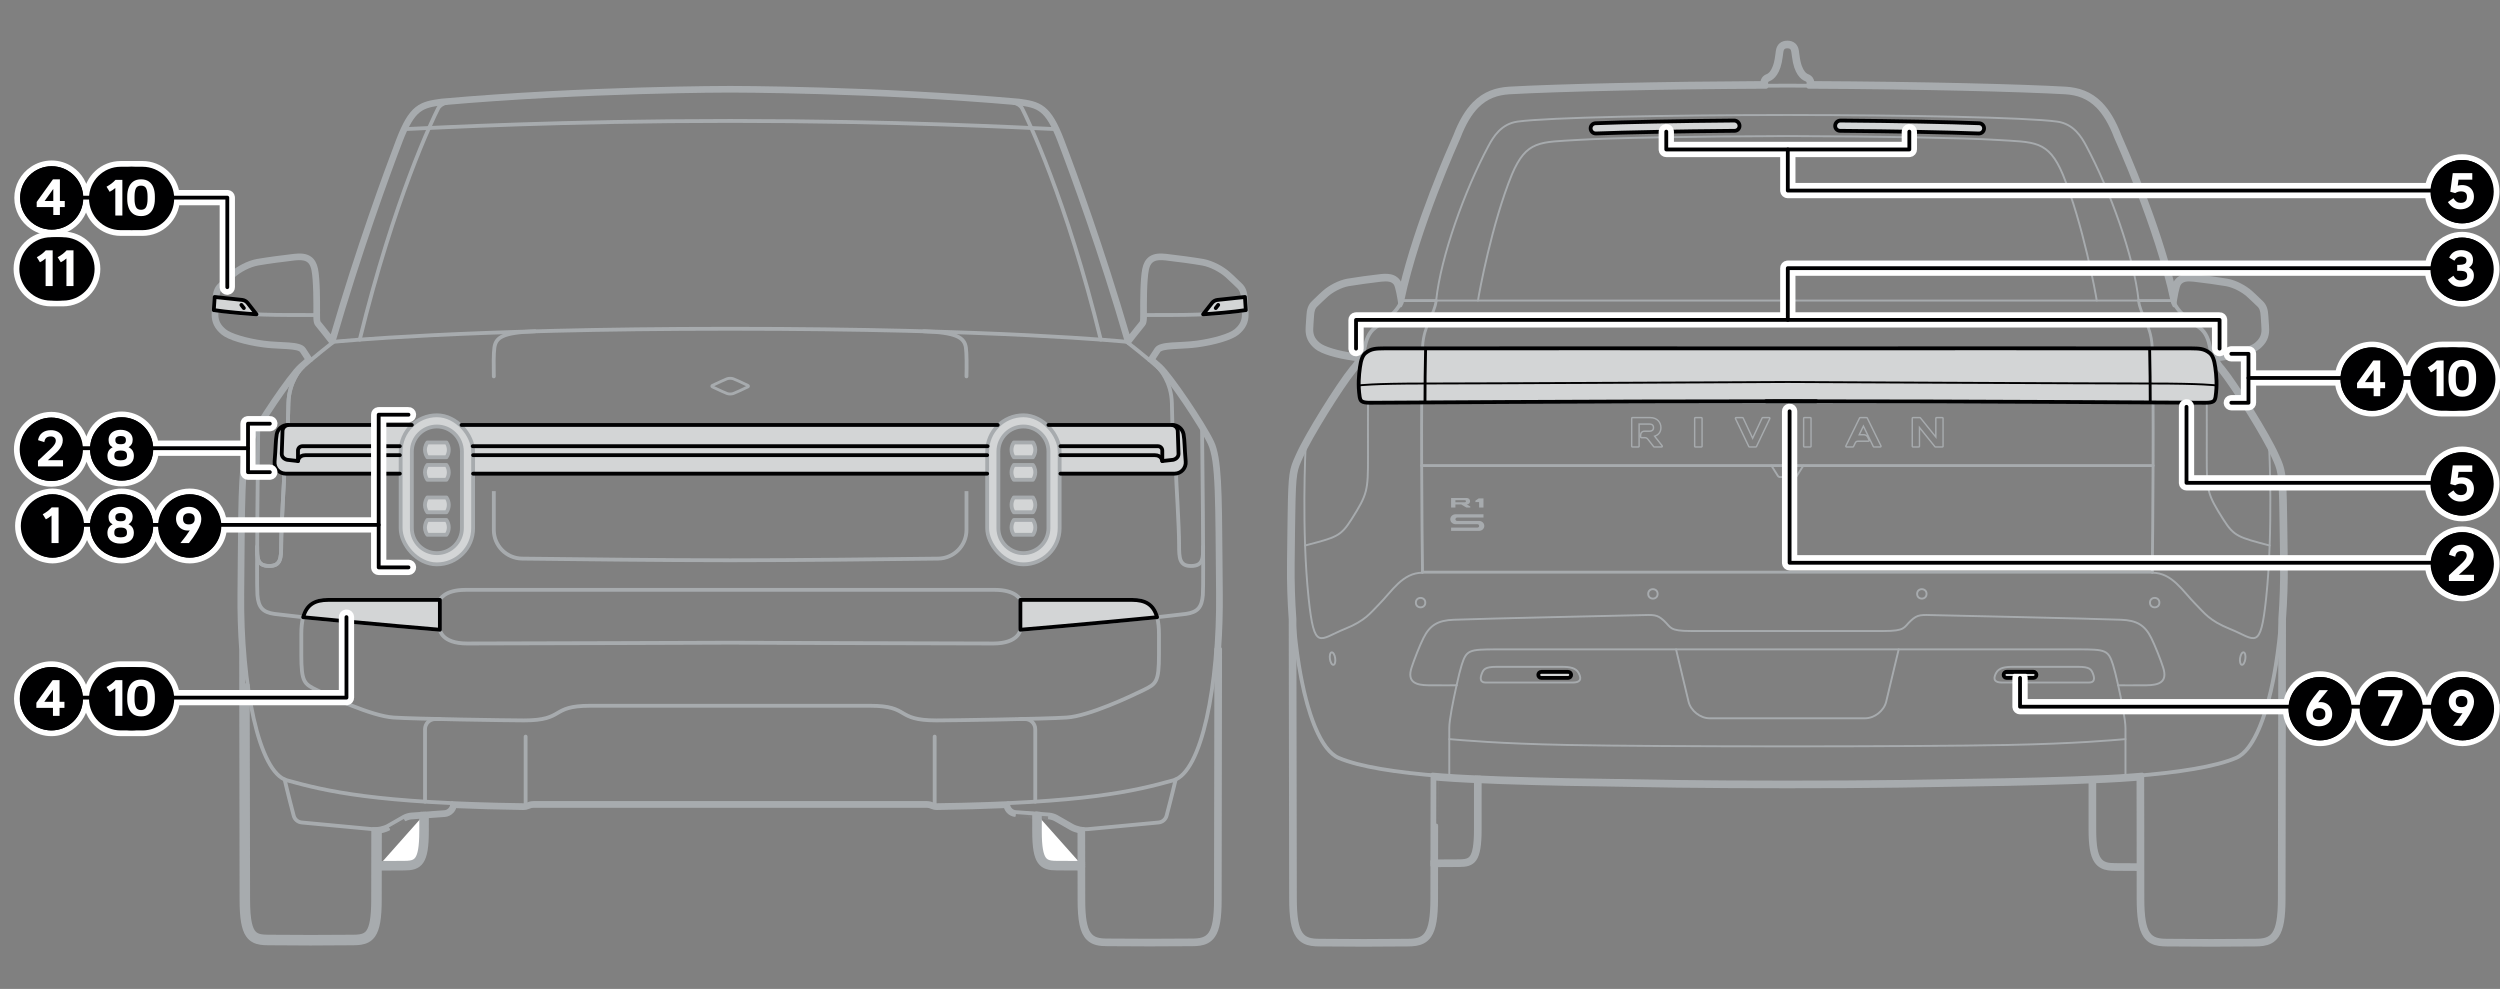 <?xml version="1.0" encoding="UTF-8"?><svg xmlns="http://www.w3.org/2000/svg" width="654" height="258.71" viewBox="0 0 654 258.71"><rect x="0" y="0" width="654" height="258.71" fill="#808080" stroke="none"/><g id="uuid-e446bfa5-daef-444c-9e1e-a4d8579523cc"><g id="uuid-7d70261e-2942-4b6f-8559-68d919c94f00"><path d="m546.867,203.968c.002,4.569.002,12.385.002,13.056,0,4.104.394,6.725,1.481,8.3.409.592.91,1.031,1.498,1.34,1.023.537,2.232.637,3.472.637.745,0,2.095.008,3.766.018.972.006,2.051.012,3.181.018" style="fill:none; stroke:#a7abae; stroke-linecap:round; stroke-linejoin:round; stroke-width:1px;"/><path d="m547.367,203.968c.002,4.569.002,12.385.002,13.056,0,4.114.405,6.585,1.392,8.016.364.527.804.911,1.319,1.181.908.477,2.012.58,3.24.58.747,0,2.099.008,3.769.018.972.006,2.051.012,3.18.018" style="fill:none; stroke:#a7abae; stroke-linecap:round; stroke-linejoin:round; stroke-width:1px;"/></g><path d="m547.867,203.968c.002,4.569.002,12.385.002,13.056,0,8.25,1.66,9.277,5.452,9.277,1.185,0,3.883.02,6.952.036" style="fill:none; stroke:#a7abae; stroke-linecap:round; stroke-linejoin:round; stroke-width:1px;"/><g id="uuid-6e94a761-9b51-4c21-976d-5e26cfda9602"><path d="m386.093,203.395c-.002,4.456-.003,12.935-.003,13.636,0,4.15-.436,6.165-1.128,7.166-.228.329-.484.548-.781.703-.564.296-1.35.407-2.545.407-.901,0-2.677.012-4.82.026-.679.004-1.396.009-2.134.014" style="fill:none; stroke:#a7abae; stroke-linecap:round; stroke-linejoin:round; stroke-width:1px;"/><path d="m386.593,203.396c-.002,4.456-.003,12.934-.003,13.636,0,4.139-.426,6.306-1.216,7.45-.273.395-.591.668-.96.862-.679.356-1.571.464-2.777.464-.899,0-2.673.012-4.817.026-.679.004-1.396.009-2.134.014" style="fill:none; stroke:#a7abae; stroke-linecap:round; stroke-linejoin:round; stroke-width:1px;"/></g><path d="m387.093,203.396c-.002,4.456-.003,12.934-.003,13.636,0,8.256-1.662,9.276-5.453,9.276-1.181,0-3.878.02-6.948.039" style="fill:none; stroke:#a7abae; stroke-linecap:round; stroke-linejoin:round; stroke-width:1px;"/><path d="m381.043,179.271c-.899,4.08-1.914,9.05-1.914,11.174v12.095" style="fill:none; stroke:#a7abae; stroke-linecap:round; stroke-linejoin:round; stroke-width:.5px;"/><path d="m341.413,142.707c8.145-2.153,9.278-2.336,12.112-6.811,4.26-6.727,4.344-7.556,4.344-16.468,0-4.588-.029-11.513,0-14.092" style="fill:none; stroke:#a7abae; stroke-linecap:round; stroke-linejoin:round; stroke-width:.5px;"/><line x1="375.696" y1="78.632" x2="386.626" y2="78.632" style="fill:none; stroke:#a7abae; stroke-linecap:round; stroke-miterlimit:10; stroke-width:.5px;"/><line x1="366.844" y1="78.632" x2="375.696" y2="78.632" style="fill:none; stroke:#a7abae; stroke-linecap:round; stroke-miterlimit:10; stroke-width:.75px;"/><path d="m356.806,93.047c-.889-.052-1.805-.122-2.711-.243-4.102-.549-7.864-1.698-9.119-2.743-1.254-1.045-1.933-2.141-1.933-3.841,0-.836.131-2.116.209-3.579.078-1.463.34-2.247,1.084-2.925.867-.79,1.396-1.396,2.741-2.586s3.62-2.431,5.637-2.793,6.206-.931,8.585-1.189c1.738-.189,3.016-.053,3.766,1.012.491.697.985,3.636,1.278,5.676l.006.044" style="fill:none; stroke:#a7abae; stroke-linecap:round; stroke-linejoin:round; stroke-width:.5px;"/><path d="m388.638,178.55c-1.401,0-1.494-1.027-1.027-2.241.467-1.214.84-1.868,3.922-1.868h16.903c2.241,0,3.839.241,4.576,1.681.895,1.748.187,2.428-1.588,2.428h-22.786Z" style="fill:none; stroke:#a7abae; stroke-linecap:round; stroke-linejoin:round; stroke-width:.5px;"/><path d="m473.105,22.644v-1.165c0-.307-.257-.592-.677-.752-.95-.362-2.623-1.625-3.147-6.025-.239-1.182.016-2.616-1.705-2.616-1.72,0-1.465,1.434-1.705,2.616-.524,4.401-2.196,5.664-3.147,6.025-.42.16-.677.445-.677.752v1.165" style="fill:none; stroke:#a7abae; stroke-linecap:round; stroke-linejoin:round; stroke-width:.5px;"/><path d="m554.11,179.271c.899,4.08,1.914,9.05,1.914,11.174,0,3.303,0,12.095,0,12.095" style="fill:none; stroke:#a7abae; stroke-linecap:round; stroke-linejoin:round; stroke-width:.5px;"/><path d="m593.741,142.707c-8.145-2.153-9.278-2.336-12.112-6.811-4.26-6.727-4.344-7.556-4.344-16.468,0-4.588.029-11.513,0-14.092" style="fill:none; stroke:#a7abae; stroke-linecap:round; stroke-linejoin:round; stroke-width:.5px;"/><path d="m471.767,121.784l-1.709,2.713c-.106.167-.354.304-.552.304h-1.93s-1.93,0-1.93,0c-.198,0-.446-.137-.552-.304l-1.709-2.713" style="fill:none; stroke:#a7abae; stroke-linecap:round; stroke-linejoin:round; stroke-width:.5px;"/><line x1="559.457" y1="78.632" x2="548.527" y2="78.632" style="fill:none; stroke:#a7abae; stroke-linecap:round; stroke-miterlimit:10; stroke-width:.5px;"/><line x1="568.309" y1="78.632" x2="559.457" y2="78.632" style="fill:none; stroke:#a7abae; stroke-linecap:round; stroke-miterlimit:10; stroke-width:.75px;"/><polyline points="563.26 121.784 467.577 121.784 371.893 121.784" style="fill:none; stroke:#a7abae; stroke-linecap:round; stroke-linejoin:round; stroke-width:.75px;"/><path d="m579.66,100.425s-3.654-.545-17.848-.545c-3.548,0-48.892,0-94.235,0-45.343,0-90.687,0-94.235,0-14.193,0-17.848.545-17.848.545" style="fill:none; stroke:#a7abae; stroke-linecap:round; stroke-linejoin:round; stroke-width:.5px;"/><path d="m375.696,78.632c-.389,3.668-3.19,6.16-3.545,11.927-.493,11.851-.159,50.125-.025,59.126" style="fill:none; stroke:#a7abae; stroke-linecap:round; stroke-linejoin:round; stroke-width:.75px;"/><path d="m559.457,78.632c-1.229-11.587-7.462-28.817-13.704-40.478-1.27-2.372-3.3-5.762-7.629-6.348-8.058-1.093-39.364-1.7-70.548-1.724-31.184.024-62.489.631-70.548,1.724-4.329.587-6.359,3.976-7.629,6.348-6.241,11.661-12.475,28.891-13.704,40.478" style="fill:none; stroke:#a7abae; stroke-linecap:round; stroke-linejoin:round; stroke-width:.5px;"/><path d="m563.028,149.686c.134-9.001.468-47.276-.025-59.126-.355-5.767-3.156-8.259-3.545-11.927" style="fill:none; stroke:#a7abae; stroke-linecap:round; stroke-linejoin:round; stroke-width:.75px;"/><path d="m496.695,169.876l-3.263,13.661c-.574,2.404-3.067,4.371-5.539,4.371h-20.317s-20.317,0-20.317,0c-2.472,0-4.964-1.967-5.539-4.371l-3.263-13.661" style="fill:none; stroke:#a7abae; stroke-linecap:round; stroke-linejoin:round; stroke-width:.5px;"/><path d="m556.024,193.352c-3.607.3-12.808,1.168-30.779,1.53-12.262.247-34.965.37-57.668.37-22.703,0-45.406-.123-57.668-.37-17.971-.362-27.172-1.23-30.779-1.53" style="fill:none; stroke:#a7abae; stroke-linecap:round; stroke-linejoin:round; stroke-width:.5px;"/><path d="m578.348,93.047c.889-.052,1.805-.122,2.711-.243,4.102-.549,7.864-1.698,9.119-2.743s1.933-2.141,1.933-3.841c0-.836-.131-2.116-.209-3.579-.078-1.463-.34-2.247-1.084-2.925-.867-.79-1.396-1.396-2.741-2.586-1.345-1.189-3.62-2.431-5.637-2.793-2.017-.362-6.206-.931-8.585-1.189-1.738-.189-3.016-.053-3.766,1.012-.491.697-.985,3.636-1.278,5.676l-.006.044" style="fill:none; stroke:#a7abae; stroke-linecap:round; stroke-linejoin:round; stroke-width:.5px;"/><path d="m546.515,178.55c1.401,0,1.494-1.027,1.027-2.241-.467-1.214-.84-1.868-3.922-1.868h-16.903c-2.241,0-3.839.241-4.576,1.681-.895,1.748-.187,2.428,1.588,2.428h22.786Z" style="fill:none; stroke:#a7abae; stroke-linecap:round; stroke-linejoin:round; stroke-width:.5px;"/><path d="m554.11,179.271s4.175.039,7.393,0c3.218-.039,5.651-.763,4.362-4.692-.673-2.052-2.032-5.546-3.097-7.688-1.685-3.386-3.838-4.604-7.885-4.762-7.915-.31-44.505-1.103-48.459-1.195-3.954-.092-4.705-.276-6.582,1.471-1.877,1.747-1.326,2.667-7.027,2.667-2.851,0-14.044,0-25.238,0-11.194,0-22.388,0-25.238,0-5.701,0-5.149-.92-7.027-2.667-1.877-1.747-2.628-1.563-6.582-1.471-3.954.092-40.544.885-48.459,1.195-4.048.159-6.201,1.376-7.885,4.762-1.065,2.142-2.424,5.636-3.097,7.688-1.289,3.929,1.144,4.653,4.362,4.692s7.393,0,7.393,0" style="fill:none; stroke:#a7abae; stroke-linecap:round; stroke-linejoin:round; stroke-width:.5px;"/><path d="m554.11,179.271c-.501-2.272-.996-4.268-1.34-5.341-1.243-3.874-1.868-4.054-9.153-4.054-4.054,0-40.047,0-76.041,0-35.993,0-71.986,0-76.041,0-7.285,0-7.91.18-9.153,4.054-.344,1.073-.839,3.069-1.34,5.341" style="fill:none; stroke:#a7abae; stroke-linecap:round; stroke-linejoin:round; stroke-width:.5px;"/><path d="m548.527,78.632h-.016c-.257-1.801-3.617-20.129-8.867-32.975-3.828-9.059-7.401-8.421-17.353-9.059-7.833-.502-30.88-.953-54.715-1.006-23.835.053-46.882.504-54.715,1.006-9.952.638-13.525,0-17.353,9.059-5.25,12.846-8.61,31.174-8.867,32.975h-.016c28.889,0,133.012,0,161.901,0Z" style="fill:none; stroke:#a7abae; stroke-linecap:round; stroke-linejoin:round; stroke-width:.5px;"/><path d="m576.821,105.345c2.394,0,2.535-.563,2.746-1.69.458-3.309-.422-5.901-.704-8.119-.166-1.305-.645-2.603-1.887-3.451-.869-.594-2.112-.966-3.884-.966h-105.516s-105.516,0-105.516,0c-1.771,0-3.014.373-3.884.966-1.242.848-1.721,2.147-1.887,3.451-.282,2.218-1.162,4.81-.704,8.119.211,1.126.352,1.69,2.746,1.69h109.244s109.244,0,109.244,0Z" style="fill:none; stroke:#a7abae; stroke-linecap:round; stroke-linejoin:round; stroke-width:.5px;"/><path d="m372.126,149.822c-5.226,0-7.949,4.818-11.395,8.277-2.213,2.221-3.504,4.255-8.928,6.432-6.668,2.677-7.975,6.103-9.473-8.069-1.878-17.774-.791-39.36-.791-39.36" style="fill:none; stroke:#a7abae; stroke-linecap:round; stroke-linejoin:round; stroke-width:.5px;"/><path d="m563.028,149.686c-10.483,0-53.64,0-95.451,0-41.811,0-84.968,0-95.451,0" style="fill:none; stroke:#a7abae; stroke-linecap:round; stroke-linejoin:round; stroke-width:.75px;"/><path d="m593.614,117.103s1.087,21.586-.791,39.36c-1.497,14.172-2.804,10.745-9.473,8.069-5.424-2.177-6.715-4.211-8.928-6.432-3.446-3.46-6.169-8.277-11.395-8.277" style="fill:none; stroke:#a7abae; stroke-linecap:round; stroke-linejoin:round; stroke-width:.5px;"/><g id="uuid-834fc15b-a182-4ca7-9043-6fdf8c575700"><path d="m597.976,147.364c.053,5.031-.119,9.954-.462,14.578,0,0,0,.013,0,.029-.04,17.035-.119,66.359-.119,73.074,0,4.894-.474,7.958-1.731,9.777-.469.679-1.042,1.18-1.714,1.532-1.175.616-2.575.735-4.047.735-1.066,0-3.177.014-5.74.031-1.765.012-3.742.025-5.745.035-1.976-.011-3.938-.024-5.694-.035-2.576-.017-4.702-.031-5.78-.031-1.472,0-2.872-.119-4.047-.735-.672-.352-1.245-.853-1.714-1.532-1.257-1.819-1.731-4.883-1.731-9.777,0-2.507,0-10.054-.013-19.092l-.024-12.244c-.025.002-.051.004-.077.006-.472.04-.954.08-1.433.116-8.189.649-22.43,1.032-32.468,1.243-8.895.172-19.361.343-28.93.475-7.844.106-18.392.158-28.938.158s-21.093-.053-28.938-.158c-9.568-.132-20.034-.304-28.932-.475-10.035-.211-24.277-.594-32.462-1.243-.479-.036-.953-.076-1.418-.116-.027-.002-.055-.005-.082-.007,0,0-.024,12.244-.024,12.243-.004,2.564-.007,5.007-.011,7.25-.009,5.665-.015,10.047-.015,11.842,0,4.894-.474,7.958-1.731,9.777-.469.679-1.042,1.18-1.714,1.532-1.175.616-2.575.735-4.047.735-1.074,0-3.186.014-5.748.031-1.762.012-3.735.025-5.737.035-1.991-.011-3.964-.024-5.726-.035-2.563-.017-4.674-.031-5.748-.031-1.472,0-2.872-.119-4.047-.735-.672-.352-1.245-.853-1.714-1.532-1.257-1.819-1.731-4.883-1.731-9.777,0-6.715-.079-56.078-.116-73.029-.345-4.699-.505-9.623-.451-14.65.043-5.012.075-6.927.111-9.05.019-1.114.038-2.285.061-3.992.15-10.639.473-11.544,1.931-14.789.081-.181.166-.368.254-.567,1.152-2.589,3.758-7.139,6.504-11.575,2.758-4.435,5.69-8.836,7.576-11.162.719-.764,1.235-1.534,1.61-2.248-.416-.037-.839-.083-1.266-.14-4.09-.552-8.124-1.72-9.624-2.967-.756-.629-1.389-1.328-1.798-2.201-.338-.721-.502-1.513-.502-2.407,0-.544.051-1.248.106-2,.037-.51.076-1.056.107-1.629.085-1.573.384-2.683,1.408-3.615.338-.308.623-.587.943-.9.468-.459.994-.974,1.812-1.696,1.46-1.289,3.892-2.624,6.122-3.032,2.047-.361,6.266-.931,8.658-1.197,1.165-.124,2.34-.141,3.326.306.538.244.996.615,1.36,1.132.243.348.467,1.011.666,1.802,4.142-17.355,12.546-36.337,13.936-39.477.111-.251.168-.38.177-.401,1.444-3.792,3.104-6.511,4.972-8.421,2.763-2.806,5.857-3.741,9.1-3.965,6.26-.357,16.698-.714,29.447-.978,10.961-.245,23.642-.414,36.867-.483v-.179c0-.35.116-.661.288-.913.261-.381.647-.626,1.022-.772.254-.099.658-.325,1.079-.867.548-.706,1.162-1.999,1.457-4.427.037-.184.06-.383.089-.627.057-.497.127-1.552.867-2.212.464-.414,1.064-.577,1.727-.577s1.263.164,1.727.577c.74.659.81,1.714.867,2.211.028.245.052.444.101.705.282,2.351.897,3.644,1.444,4.35.421.542.825.769,1.067.863.383.143.767.385,1.028.762.181.261.294.578.294.927v.179c28.618.142,54.678.795,66.326,1.462,3.23.223,6.339,1.157,9.091,3.967,1.866,1.908,3.526,4.627,4.965,8.407.014.033.07.162.181.411,1.387,3.134,9.792,22.115,13.936,39.481.199-.792.423-1.455.669-1.807.362-.514.822-.885,1.359-1.128.988-.448,2.166-.431,3.329-.306,2.401.265,6.607.836,8.66,1.198,2.224.407,4.656,1.743,6.116,3.031.819.723,1.345,1.238,1.813,1.697.32.313.604.592.943.9,1.023.932,1.322,2.042,1.407,3.615.031.573.07,1.118.107,1.627.054.753.106,1.458.106,2.003,0,.894-.164,1.686-.502,2.407-.41.874-1.042,1.573-1.798,2.201-1.499,1.247-5.534,2.414-9.622,2.967-.421.057-.843.103-1.264.136.375.721.888,1.495,1.656,2.309,3.625,4.494,11.761,17.565,14.03,22.68.088.198.172.385.253.566,1.458,3.246,1.781,4.15,1.931,14.79.025,1.874.046,3.101.067,4.316.035,2.002.068,3.969.118,8.723Z" style="fill:none; stroke:#a7abae; stroke-linecap:round; stroke-linejoin:round; stroke-width:1px;"/><path d="m597.476,147.369c.053,5.016-.119,9.925-.462,14.573,0,0,0,.013,0,.027-.04,17.035-.119,66.359-.119,73.075,0,4.905-.484,7.817-1.642,9.493-.424.613-.936,1.059-1.535,1.373-1.06.556-2.354.678-3.815.678-1.068,0-3.181.014-5.744.031-1.765.012-3.741.025-5.739.035-1.975-.011-3.938-.024-5.694-.035-2.574-.017-4.703-.031-5.784-.031-1.461,0-2.755-.122-3.815-.678-.599-.314-1.111-.76-1.535-1.373-1.158-1.676-1.642-4.588-1.642-9.493,0-2.507,0-10.055-.013-19.093l-.025-12.787c-.204.017-.41.034-.617.052-.473.04-.952.08-1.43.116-8.172.648-22.398,1.031-32.438,1.242-8.894.172-19.359.343-28.927.475-7.841.106-18.387.158-28.931.158s-21.09-.053-28.931-.158c-9.567-.132-20.033-.303-28.928-.475-10.038-.211-24.265-.594-32.435-1.242-.476-.036-.948-.076-1.413-.115-.209-.018-.417-.035-.623-.052,0,0-.025,12.786-.025,12.786-.004,2.564-.007,5.007-.011,7.25-.009,5.665-.015,10.047-.015,11.843,0,4.905-.484,7.817-1.642,9.493-.424.613-.936,1.059-1.535,1.373-1.06.556-2.354.678-3.815.678-1.077,0-3.19.014-5.752.031-1.762.012-3.735.025-5.731.035-1.991-.011-3.964-.024-5.726-.035-2.562-.017-4.675-.031-5.752-.031-1.461,0-2.755-.122-3.815-.678-.599-.314-1.111-.76-1.535-1.373-1.158-1.676-1.642-4.588-1.642-9.493,0-6.716-.079-56.079-.117-73.066-.344-4.685-.503-9.595-.45-14.609.043-5.01.075-6.924.111-9.046.019-1.114.038-2.285.061-3.994.15-10.632.474-11.447,1.887-14.592.081-.181.166-.369.254-.568,1.137-2.554,3.726-7.08,6.472-11.514,2.758-4.434,5.675-8.812,7.516-11.084.983-1.045,1.608-2.104,2.01-3.03-.643-.047-1.298-.106-1.963-.196-4.097-.553-7.994-1.711-9.371-2.856-.722-.601-1.297-1.244-1.665-2.029-.303-.646-.455-1.364-.455-2.195,0-.522.05-1.205.104-1.964.037-.509.076-1.06.108-1.638.082-1.519.364-2.47,1.245-3.272.346-.315.638-.6.957-.913.467-.457.985-.965,1.793-1.678,1.403-1.238,3.754-2.526,5.878-2.915,2.033-.359,6.241-.927,8.624-1.192,1.155-.123,2.212-.124,3.067.264.457.208.846.521,1.157.963.399.571.766,2.238,1.048,3.881,3.9-17.872,12.969-38.359,14.421-41.641.115-.26.176-.397.187-.426,1.428-3.75,3.056-6.402,4.861-8.248,2.655-2.696,5.621-3.599,8.773-3.817,6.25-.357,16.682-.713,29.43-.977,11.095-.248,23.954-.418,37.356-.486v-.677c0-.237.078-.451.201-.63.188-.274.479-.467.791-.588.335-.13.814-.41,1.293-1.027.619-.798,1.256-2.185,1.552-4.635.042-.208.067-.427.095-.668.065-.561.134-1.389.703-1.896.345-.308.812-.451,1.395-.451s1.049.143,1.394.451c.569.507.638,1.335.703,1.895.028.241.054.461.101.707.29,2.411.927,3.799,1.546,4.597.479.617.958.897,1.287,1.025.318.119.605.309.792.578.128.185.205.404.205.642v.677c28.811.137,55.096.793,66.791,1.464,3.146.217,6.125,1.12,8.768,3.818,1.804,1.845,3.432,4.497,4.859,8.245.012.03.072.167.187.425,1.45,3.275,10.519,23.759,14.421,41.637.281-1.625.65-3.303,1.051-3.877.31-.44.699-.753,1.157-.961.857-.389,1.918-.388,3.068-.265,2.395.265,6.589.833,8.625,1.193,2.122.388,4.472,1.676,5.875,2.914.809.714,1.327,1.222,1.794,1.679.319.313.61.598.956.912.881.802,1.163,1.753,1.245,3.272.031.578.071,1.128.107,1.636.055.76.104,1.444.104,1.967,0,.831-.152,1.549-.455,2.195-.368.785-.943,1.429-1.665,2.029-1.376,1.145-5.274,2.302-9.37,2.856-.654.089-1.313.149-1.96.19.404.932,1.024,2.001,2.031,3.065,3.6,4.464,11.713,17.498,13.962,22.569.088.199.173.387.254.568,1.413,3.145,1.738,3.96,1.887,14.592.025,1.875.046,3.103.067,4.318.035,2.001.068,3.967.118,8.72Z" style="fill:none; stroke:#a7abae; stroke-linecap:round; stroke-linejoin:round; stroke-width:1px;"/></g><path d="m596.977,147.374c.053,5.001-.119,9.897-.462,14.568v.026c-.04,17.035-.119,66.36-.119,73.076,0,9.831-1.979,11.045-6.492,11.045-1.808,0-6.598.04-11.48.066-4.869-.026-9.659-.066-11.48-.066-4.513,0-6.492-1.214-6.492-11.045,0-2.507,0-10.055-.013-19.094l-.026-13.327c-.844.066-1.715.145-2.586.211-8.155.647-22.366,1.029-32.408,1.24-8.893.172-19.358.343-28.924.475-7.838.106-18.381.158-28.924.158s-21.086-.053-28.924-.158c-9.567-.132-20.031-.303-28.924-.475-10.041-.211-24.253-.594-32.408-1.24-.871-.066-1.729-.145-2.573-.211l-.026,13.327c-.013,9.039-.026,16.587-.026,19.094,0,9.831-1.979,11.045-6.492,11.045-1.821,0-6.598.04-11.48.066-4.882-.026-9.659-.066-11.48-.066-4.513,0-6.492-1.214-6.492-11.045,0-6.716-.079-56.08-.119-73.102-.343-4.671-.502-9.567-.449-14.568.066-7.64.106-8.076.172-13.037.158-11.256.515-11.401,2.098-14.964,1.122-2.52,3.695-7.02,6.44-11.454,2.758-4.434,5.661-8.788,7.455-11.005,1.267-1.346,1.966-2.718,2.362-3.827-.858-.053-1.729-.119-2.613-.238-4.104-.554-7.864-1.702-9.118-2.745-1.254-1.042-1.94-2.138-1.94-3.84,0-.831.132-2.111.211-3.576.079-1.465.343-2.256,1.082-2.929.871-.792,1.399-1.399,2.745-2.586,1.346-1.188,3.616-2.428,5.634-2.797,2.019-.356,6.215-.924,8.59-1.188,1.742-.185,3.009-.053,3.761,1.016.488.699.99,3.642,1.28,5.674v.04c.277-.488.435-.91.501-1.24,4.091-19.424,14.594-42.344,14.752-42.766,1.412-3.708,3.008-6.294,4.75-8.076,2.547-2.586,5.384-3.457,8.445-3.668,6.241-.356,16.666-.713,29.413-.976,11.229-.251,24.266-.422,37.845-.488v-1.174c0-.317.264-.594.673-.752.95-.369,2.626-1.636,3.154-6.03.237-1.188-.013-2.613,1.702-2.613s1.465,1.425,1.702,2.613c.528,4.394,2.204,5.661,3.154,6.03.422.158.673.435.673.752v1.174c29.003.132,55.513.792,67.257,1.465,3.061.211,5.911,1.082,8.445,3.668,1.742,1.781,3.338,4.368,4.75,8.076.158.422,10.662,23.343,14.752,42.766.066.33.225.752.502,1.24v-.04c.29-2.032.792-4.975,1.28-5.674.752-1.069,2.032-1.201,3.761-1.016,2.388.264,6.571.831,8.59,1.188,2.019.37,4.288,1.61,5.634,2.797,1.346,1.188,1.874,1.795,2.745,2.586.739.673,1.003,1.465,1.082,2.929.079,1.465.211,2.745.211,3.576,0,1.702-.686,2.797-1.94,3.84-1.253,1.042-5.014,2.19-9.118,2.745-.871.119-1.755.185-2.613.224.013.053.04.092.053.145.409,1.082,1.095,2.415,2.309,3.695,3.576,4.434,11.665,17.431,13.894,22.459,1.584,3.563,1.94,3.708,2.098,14.964.066,4.961.106,5.397.185,13.037Z" style="fill:none; stroke:#a7abae; stroke-linecap:round; stroke-linejoin:round; stroke-width:1px;"/><g id="uuid-898f57fc-05c3-42be-bdf0-c22615428036"><path d="m350.09,198.495c5.424,2.316,15.039,3.836,27.196,4.793,8.17.644,22.398,1.035,32.43,1.237,8.902.179,19.366.341,28.929.474,7.839.108,18.387.163,28.933.163s21.095-.054,28.933-.163c9.563-.132,20.027-.295,28.929-.474,10.032-.202,24.26-.593,32.43-1.237,12.156-.958,21.772-2.477,27.196-4.793,1.167-.498,2.245-1.431,3.235-2.695,3.193-4.078,5.711-11.933,7.297-21.67,1.295-7.946,1.977-17.204,1.88-26.806-.052-5.136-.082-7.015-.118-9.199-.017-1.068-.036-2.209-.059-3.841-.149-10.626-.477-11.45-1.88-14.58-.082-.183-.167-.373-.256-.574-2.252-5.079-10.371-18.115-13.994-22.606-.793-.839-1.352-1.694-1.748-2.477-.678-1.341-.884-2.478-.979-2.999-.012-.068-.024-.132-.035-.185-.357-1.755-.98-4.024-2.884-5.366-1.34-.944-2.184-1.583-3.737-2.885-1.962-1.645-2.817-3.267-2.988-4.082-3.813-18.111-13.169-39.22-14.597-42.441-.107-.241-.163-.368-.173-.393-1.436-3.761-3.063-6.408-4.865-8.248-2.647-2.702-5.623-3.613-8.773-3.818-12.5-.719-41.696-1.414-72.815-1.478-31.117.064-60.313.758-72.816,1.478-3.146.205-6.122,1.116-8.769,3.818-1.802,1.84-3.429,4.487-4.864,8.245-.011.028-.068.155-.174.396-1.428,3.222-10.784,24.33-14.597,42.441-.172.815-1.026,2.437-2.988,4.082-1.553,1.302-2.397,1.941-3.737,2.885-1.904,1.342-2.527,3.611-2.884,5.366-.011.053-.022.117-.035.185-.094.521-.301,1.659-.979,2.999-.396.784-.955,1.638-1.774,2.507-3.598,4.461-11.716,17.497-13.969,22.576-.089.201-.174.391-.256.574-1.404,3.13-1.732,3.955-1.88,14.58-.023,1.631-.041,2.772-.059,3.841-.036,2.185-.066,4.063-.118,9.199-.097,9.603.586,18.86,1.88,26.806,1.586,9.737,4.104,17.592,7.297,21.67.99,1.264,2.068,2.196,3.235,2.695Z" style="fill:none; stroke:#a7abae; stroke-linecap:round; stroke-linejoin:round; stroke-width:.5px;"/><path d="m350.188,198.265c5.381,2.298,14.959,3.816,27.117,4.774,8.161.643,22.382,1.034,32.415,1.236,8.901.179,19.364.341,28.927.474,7.837.108,18.384.163,28.93.163s21.093-.054,28.93-.163c9.563-.132,20.026-.295,28.927-.474,10.033-.202,24.254-.593,32.415-1.236,12.158-.958,21.736-2.476,27.117-4.774,1.115-.476,2.162-1.375,3.136-2.619,3.151-4.024,5.662-11.824,7.248-21.556,1.292-7.931,1.974-17.174,1.877-26.764-.052-5.136-.082-7.014-.118-9.198-.017-1.068-.036-2.209-.059-3.841-.149-10.622-.477-11.401-1.858-14.481-.082-.183-.167-.373-.257-.575-2.242-5.057-10.349-18.075-13.947-22.535-.811-.858-1.383-1.733-1.79-2.536-.695-1.374-.906-2.54-1.002-3.068-.012-.069-.024-.13-.034-.18-.356-1.754-.966-3.931-2.783-5.211-1.345-.948-2.195-1.591-3.753-2.898-1.989-1.668-2.886-3.336-3.072-4.222-3.807-18.082-13.152-39.168-14.581-42.392-.11-.248-.168-.38-.178-.405-1.428-3.74-3.039-6.354-4.81-8.162-2.593-2.647-5.504-3.541-8.608-3.743-12.493-.719-41.683-1.413-72.8-1.477-31.115.064-60.306.758-72.801,1.478-3.103.202-6.014,1.097-8.607,3.743-1.771,1.808-3.382,4.422-4.81,8.162-.01.025-.068.158-.178.405-1.429,3.224-10.774,24.31-14.581,42.392-.187.886-1.083,2.554-3.072,4.222-1.559,1.307-2.408,1.95-3.753,2.898-1.817,1.28-2.427,3.457-2.783,5.211-.01.05-.021.111-.034.18-.096.528-.307,1.694-1.002,3.068-.406.803-.978,1.678-1.802,2.551-3.586,4.446-11.692,17.464-13.935,22.521-.089.201-.175.392-.257.575-1.381,3.08-1.71,3.86-1.858,14.481-.023,1.632-.041,2.773-.059,3.841-.036,2.184-.066,4.062-.118,9.198-.097,9.59.585,18.833,1.877,26.764,1.585,9.732,4.096,17.532,7.248,21.556.974,1.244,2.021,2.143,3.136,2.619Z" style="fill:none; stroke:#a7abae; stroke-linecap:round; stroke-linejoin:round; stroke-width:.5px;"/></g><path d="m496.503,204.499c9.563-.132,20.025-.295,28.925-.474,10.034-.202,24.248-.593,32.4-1.236,12.16-.958,21.699-2.475,27.038-4.755,4.516-1.929,8.162-11.26,10.235-23.986,1.289-7.915,1.97-17.144,1.874-26.721-.077-7.647-.107-8.07-.177-13.038-.158-11.258-.518-11.406-2.094-14.958-2.232-5.035-10.327-18.034-13.901-22.465h0c-2.434-2.575-2.765-5.298-2.888-5.906-.356-1.753-.953-3.838-2.682-5.057-1.351-.952-2.206-1.599-3.77-2.91-2.017-1.691-2.955-3.404-3.156-4.362-4.091-19.429-14.59-42.344-14.748-42.759-1.42-3.719-3.015-6.3-4.755-8.076-2.538-2.591-5.385-3.469-8.444-3.669-12.486-.719-41.671-1.413-72.785-1.477h0c-31.114.064-60.3.758-72.785,1.477-3.06.2-5.906,1.077-8.444,3.669-1.74,1.776-3.335,4.357-4.755,8.076-.158.416-10.657,23.331-14.748,42.759-.202.958-1.139,2.671-3.156,4.362-1.564,1.311-2.419,1.958-3.77,2.91-1.729,1.219-2.326,3.303-2.682,5.057-.124.608-.455,3.331-2.888,5.906h0c-3.574,4.431-11.668,17.43-13.901,22.465-1.575,3.553-1.936,3.7-2.094,14.958-.07,4.968-.099,5.391-.177,13.038-.097,9.577.584,18.806,1.874,26.721,2.073,12.726,5.719,22.057,10.235,23.986,5.339,2.28,14.878,3.797,27.038,4.755,8.153.642,22.366,1.034,32.4,1.236,8.9.179,19.363.341,28.925.474,7.836.108,18.381.163,28.927.163s21.091-.054,28.927-.163Z" style="fill:none; stroke:#a7abae; stroke-linecap:round; stroke-linejoin:round; stroke-width:.5px;"/><path d="m445.075,109.432v7.306s-1.565,0-1.565,0v-7.306s1.565,0,1.565,0m0-.375h-1.566c-.099,0-.195.039-.265.11-.07.07-.11.166-.11.265v7.306c0,.207.168.375.375.375h1.566c.099,0,.195-.039.265-.11.07-.07.11-.166.11-.265v-7.306c0-.207-.168-.375-.375-.375h0Z" style="fill:#a7abae; stroke-width:0px;"/><path d="m431.68,109.432c1.795,0,2.63,1.2,2.63,2.432,0,1.127-.637,1.879-1.785,2.14l2.15,2.734h-1.92l-1.545-1.973c-.25-.323-.553-.459-.96-.459h-.87v-.457c0-.549.309-.858.858-.858h1.213c.877,0,1.294-.428,1.294-1.127,0-.689-.417-1.117-1.294-1.117h-2.849v5.991s-1.565,0-1.565,0v-7.306s4.644,0,4.644,0m0-.375h-4.645c-.099,0-.195.039-.265.11-.07.07-.11.166-.11.265v7.306c0,.207.168.375.375.375h1.566c.099,0,.195-.039.265-.11.07-.07.11-.166.11-.265v-5.616s2.474,0,2.474,0c.815,0,.919.396.919.742,0,.246-.066.43-.195.548-.147.133-.397.204-.724.204h-1.213c-.76,0-1.233.472-1.233,1.233v.457c0,.207.168.375.375.375h.87c.299,0,.491.091.664.314l1.546,1.974c.071.091.18.144.295.144h1.92c.144,0,.275-.082.337-.211s.046-.283-.042-.396l-1.816-2.309c.98-.406,1.53-1.232,1.53-2.333,0-1.352-.941-2.807-3.005-2.807h0Z" style="fill:#a7abae; stroke-width:0px;"/><path d="m462.811,109.432h.005m-.005,0l-3.486,7.306h-1.67l-3.486-7.306h1.67l2.651,5.657,2.651-5.657h1.67m.005-.375h-1.675c-.146,0-.278.084-.34.216l-2.311,4.932-2.312-4.932c-.062-.132-.194-.216-.34-.216h-1.67c-.129,0-.249.066-.317.175-.069.109-.077.245-.021.362l3.486,7.306c.062.13.194.214.339.214h1.67c.145,0,.276-.083.339-.214l3.471-7.274c.034-.056.054-.122.054-.193,0-.207-.165-.375-.372-.375h0Zm-.005.75h.005-.005Z" style="fill:#a7abae; stroke-width:0px;"/><path d="m473.581,109.432v7.306s-1.565,0-1.565,0v-7.306s1.565,0,1.565,0m0-.375h-1.566c-.099,0-.195.039-.265.11-.07.07-.11.166-.11.265v7.306c0,.207.168.375.375.375h1.566c.099,0,.195-.039.265-.11.07-.07.11-.166.11-.265v-7.306c0-.207-.168-.375-.375-.375h0Z" style="fill:#a7abae; stroke-width:0px;"/><path d="m488.303,109.432l3.591,7.306h-1.67l-2.756-5.709-1.388,2.881h1.388c.48,0,.804.198,1.002.626l.323.689h-2.714c-.438,0-.731.177-.918.574l-.449.939h-1.67l3.59-7.306h1.67m0-.375h-1.67c-.143,0-.274.081-.337.21l-3.59,7.306c-.057.116-.05.254.018.364s.189.177.318.177h1.67c.144,0,.276-.083.338-.213l.449-.939c.125-.263.282-.361.58-.361h2.714c.128,0,.248-.066.317-.174.013-.021.024-.042.033-.064l.743,1.54c.062.13.194.212.338.212h1.67c.13,0,.25-.067.318-.177s.075-.247.018-.364l-3.591-7.306c-.063-.128-.194-.21-.337-.21h0Zm-1.626,4.478l.791-1.642.94,1.948c-.247-.203-.561-.305-.94-.305h-.791Z" style="fill:#a7abae; stroke-width:0px;"/><path d="m508.117,109.432v7.306s-1.795,0-1.795,0l-4.374-5.427v5.427s-1.513,0-1.513,0v-7.306s1.795,0,1.795,0l4.373,5.427v-5.427s1.513,0,1.513,0m0-.375h-1.513c-.099,0-.195.039-.265.11-.07.07-.11.166-.11.265v4.364s-3.706-4.6-3.706-4.6c-.071-.088-.179-.14-.292-.14h-1.795c-.099,0-.195.039-.265.11-.07.07-.11.166-.11.265v7.306c0,.207.168.375.375.375h1.513c.099,0,.195-.039.265-.11.07-.07.11-.166.11-.265v-4.364s3.706,4.6,3.706,4.6c.071.088.179.14.292.14h1.795c.099,0,.195-.039.265-.11.07-.07.11-.166.11-.265v-7.306c0-.207-.168-.375-.375-.375h0Z" style="fill:#a7abae; stroke-width:0px;"/><path d="m383.722,131.961c.469,0,.849-.38.849-.849,0-.46-.373-.833-.833-.833h-4.131v2.494h1.129v-.812h1.522l1.339.812h1.041v-.252l-.915-.561Zm-2.986-.572v-.538h2.483c.149,0,.275.126.275.263,0,.149-.126.275-.275.275h-2.483Z" style="fill:#a7abae; stroke-width:0px;"/><polygon points="385.964 131.342 385.964 130.962 386.836 130.375 388.078 130.375 388.078 132.771 386.931 132.771 386.931 131.342 385.964 131.342" style="fill:#a7abae; stroke-width:0px;"/><path d="m381.182,135.394c-.244,0-.442.198-.442.442s.198.442.442.442h5.75c.752,0,1.362.581,1.362,1.297s-.61,1.297-1.362,1.297h-7.326v-.855h6.899c.244,0,.442-.198.442-.442s-.198-.442-.442-.442h-5.75c-.752,0-1.362-.581-1.362-1.297s.61-1.297,1.362-1.297h7.326v.855h-6.899Z" style="fill:#a7abae; stroke-width:0px;"/><circle cx="467.577" cy="123.326" r=".857" style="fill:none; stroke:#a7abae; stroke-linecap:round; stroke-linejoin:round; stroke-width:.5px;"/><circle cx="432.401" cy="155.36" r="1.235" style="fill:none; stroke:#a7abae; stroke-linecap:round; stroke-linejoin:round; stroke-width:.5px;"/><circle cx="502.752" cy="155.36" r="1.235" style="fill:none; stroke:#a7abae; stroke-linecap:round; stroke-linejoin:round; stroke-width:.5px;"/><circle cx="371.624" cy="157.647" r="1.235" style="fill:none; stroke:#a7abae; stroke-linecap:round; stroke-linejoin:round; stroke-width:.5px;"/><ellipse cx="348.597" cy="172.284" rx=".698" ry="1.651" transform="translate(-20.639 50.355) rotate(-8.025)" style="fill:none; stroke:#a7abae; stroke-linecap:round; stroke-linejoin:round; stroke-width:.5px;"/><circle cx="563.667" cy="157.647" r="1.235" style="fill:none; stroke:#a7abae; stroke-linecap:round; stroke-linejoin:round; stroke-width:.5px;"/><ellipse cx="586.694" cy="172.284" rx="1.651" ry=".698" transform="translate(334.188 729.18) rotate(-81.975)" style="fill:none; stroke:#a7abae; stroke-linecap:round; stroke-linejoin:round; stroke-width:.5px;"/></g><g id="uuid-c50c5038-47e4-4387-a38b-5558da9f6e98"><path d="m123.765,119.078v19.077c0,5.235-4.241,9.476-9.476,9.476s-9.476-4.241-9.476-9.476v-20.032c0-.459.029-.917.096-1.356.296-2.073,1.271-3.936,2.684-5.35l.191-.191c1.691-1.605,3.984-2.589,6.505-2.589,2.493,0,4.757.965,6.448,2.541,1.538,1.433,2.608,3.372,2.933,5.55.057.459.096.917.096,1.395v.955Zm-2.923,19.077v-20.032c0-3.621-2.942-6.553-6.553-6.553s-6.553,2.933-6.553,6.553v20.032c0,3.611,2.942,6.553,6.553,6.553s6.553-2.942,6.553-6.553Z" style="fill:#d3d5d6; stroke-width:0px;"/><path d="m116.791,115.754c.812,1.156.812,2.703,0,3.859h-4.996c-.267-.373-1.251-2.083,0-3.859h4.996Z" style="fill:#d3d5d6; stroke-width:0px;"/><path d="m116.791,121.638c.812,1.156.812,2.703,0,3.869h-4.996c-.267-.382-1.251-2.092,0-3.869h4.996Z" style="fill:#d3d5d6; stroke-width:0px;"/><path d="m116.791,130.14c.812,1.165.812,2.713,0,3.869h-4.996c-1.251-1.777-.267-3.487,0-3.869h4.996Z" style="fill:#d3d5d6; stroke-width:0px;"/><path d="m116.791,136.025c.812,1.165.812,2.713,0,3.869h-4.996c-1.251-1.777-.267-3.487,0-3.869h4.996Z" style="fill:#d3d5d6; stroke-width:0px;"/><path d="m270.218,136.025c.267.382,1.251,2.092,0,3.869h-4.996c-.822-1.156-.822-2.703,0-3.869h4.996Z" style="fill:#d3d5d6; stroke-width:0px;"/><path d="m270.218,130.14c.267.382,1.251,2.092,0,3.869h-4.996c-.822-1.156-.822-2.703,0-3.869h4.996Z" style="fill:#d3d5d6; stroke-width:0px;"/><path d="m270.218,121.638c1.251,1.777.267,3.487,0,3.869h-4.996c-.822-1.165-.822-2.713,0-3.869h4.996Z" style="fill:#d3d5d6; stroke-width:0px;"/><path d="m270.218,115.754c1.251,1.777.267,3.487,0,3.859h-4.996c-.822-1.156-.822-2.703,0-3.859h4.996Z" style="fill:#d3d5d6; stroke-width:0px;"/><path d="m277.202,123.912v14.243c0,5.235-4.241,9.476-9.476,9.476s-9.476-4.241-9.476-9.476v-20.032c0-.478.038-.936.096-1.395.315-2.111,1.328-3.993,2.789-5.416,1.7-1.653,4.031-2.675,6.591-2.675,2.512,0,4.805.984,6.496,2.589.067.057.134.124.201.191,1.414,1.414,2.388,3.277,2.684,5.35.067.439.096.898.096,1.356v5.789Zm-2.933,14.243v-20.032c0-3.621-2.933-6.553-6.544-6.553s-6.553,2.933-6.553,6.553v20.032c0,3.611,2.942,6.553,6.553,6.553s6.544-2.942,6.544-6.553Z" style="fill:#d3d5d6; stroke-width:0px;"/><path d="m72.39,113.585c.267-1.395,1.49-2.407,2.914-2.407-1.49.363-1.404,1.691-1.404,1.691l-.191,5.799c-.029.822.592,1.423,1.404,1.614l2.837.325s.143-1.528,1.949-1.528h24.914v4.834h-30.063c-.134,0-.258-.01-.382-.029-1.528-.201-2.675-1.576-2.531-3.152.296-3.305.258-5.617.554-7.145Z" style="fill:#d3d5d6; stroke-width:0px;"/><path d="m79.898,119.078c-1.805,0-1.949,1.528-1.949,1.528v-2.732c0-.63.516-1.146,1.156-1.146h25.487l.315.038c-.067.439-.096.898-.096,1.356v.955h-24.914Z" style="fill:#d3d5d6; stroke-width:0px;"/><path d="m75.303,111.178h32.432l.048.048-.191.191c-1.414,1.414-2.388,3.277-2.684,5.35l-.315-.038h-25.487c-.64,0-1.156.516-1.156,1.146v2.732l-2.837-.325c-.812-.191-1.433-.793-1.404-1.614l.191-5.799s-.086-1.328,1.404-1.691Z" style="fill:#d3d5d6; stroke-width:0px;"/><path d="m309.614,113.585c.296,1.528.267,3.84.564,7.145.143,1.576-1.003,2.952-2.531,3.152-.124.019-.258.029-.392.029h-30.053v-4.834h24.914c1.796,0,1.939,1.528,1.939,1.528l2.837-.325c.822-.191,1.433-.793,1.414-1.614l-.201-5.799s.086-1.328-1.404-1.691c1.423,0,2.646,1.013,2.914,2.407Z" style="fill:#d3d5d6; stroke-width:0px;"/><path d="m274.422,111.417c-.067-.067-.134-.134-.201-.191l.048-.048h32.432c1.49.363,1.404,1.691,1.404,1.691l.201,5.799c.019.822-.592,1.423-1.414,1.614l-2.837.325v-2.732c0-.63-.516-1.146-1.146-1.146h-25.496l-.306.038c-.296-2.073-1.271-3.936-2.684-5.35Z" style="fill:#d3d5d6; stroke-width:0px;"/><path d="m302.115,119.078h-24.914v-.955c0-.459-.029-.917-.096-1.356l.306-.038h25.496c.63,0,1.146.516,1.146,1.146v2.732s-.143-1.528-1.939-1.528Z" style="fill:#d3d5d6; stroke-width:0px;"/><path d="m123.669,116.728h134.675c-.057.459-.096.917-.096,1.395v.955H123.765v-.955c0-.478-.038-.936-.096-1.395Z" style="fill:#d3d5d6; stroke-width:0px;"/><path d="m261,111.178l.134.134c-1.462,1.423-2.474,3.305-2.789,5.416H123.669c-.325-2.178-1.395-4.117-2.933-5.55h140.264Z" style="fill:#d3d5d6; stroke-width:0px;"/><rect x="123.765" y="119.078" width="134.484" height="4.834" style="fill:#d3d5d6; stroke-width:0px;"/><path d="m306.702,111.177c-.065-2.377-.118-4.424-.144-5.698-.114-5.536-3.174-8.994-3.727-9.416" style="fill:none; stroke:#a7abae; stroke-linecap:round; stroke-linejoin:round; stroke-width:1px;"/><path d="m307.645,123.911c0,1.401.807,13.772.807,18.667,0,3.424.093,5.524,3.197,5.483,3.103-.041,3.088-2.058,3.088-5.063" style="fill:none; stroke:#a7abae; stroke-linecap:round; stroke-linejoin:round; stroke-width:1px;"/><path d="m271.03,212.839v4.633c0,8.206,1.653,9.228,5.416,9.228,1.185,0,3.869.019,6.916.029h.029" style="fill:#fff; stroke:#a7abae; stroke-miterlimit:10;"/><path d="m111.185,212.841c-.003,2.115-.005,3.767-.005,4.639,0,8.209-1.653,9.222-5.421,9.222-1.174,0-3.855.02-6.908.039" style="fill:#fff; stroke:#a7abae; stroke-miterlimit:10;"/><g id="uuid-cc5b5eff-7a7a-45cc-9322-1d81d934e41d"><path d="m326.381,82.27c0,.994-.181,1.872-.557,2.669-.444.943-1.127,1.706-1.958,2.393-1.659,1.375-6.133,2.681-10.706,3.291-1.573.213-3.164.292-4.588.362-2.454.122-4.149.234-4.97.701-.162.092-.239.174-.277.231-.569.856-1.039,1.577-1.361,2.074.645.545,1.245,1.068,1.749,1.524,2.81,2.555,11.398,15.345,13.63,20.041,2.026,4.276,2.068,13.037,2.21,30.814.022,2.714.045,5.644.077,8.809.051,5.045-.102,10.04-.446,14.721,0,1.007-.014,9.282-.032,19.666-.03,17.5-.07,40.993-.07,45.804,0,4.723-.457,7.691-1.677,9.457-.456.66-1.013,1.147-1.667,1.49-1.142.599-2.501.714-3.922.714-1.027,0-3.058.013-5.526.03-1.707.011-3.621.024-5.56.034-1.912-.01-3.811-.023-5.51-.034-2.48-.016-4.527-.03-5.566-.03-1.421,0-2.779-.115-3.92-.714-.653-.343-1.209-.831-1.664-1.491-1.216-1.766-1.67-4.734-1.67-9.456,0-1.715-.006-5.896-.015-11.296-.003-1.968-.006-4.097-.01-6.328-.849-.17-1.707-.458-2.351-.831,0,0-4.14-2.369-4.144-2.372-.346-.201-1.051-.413-1.469-.441,0,0-8.763-.637-8.76-.637-.819-.057-1.545-.44-2.064-.996-.341-.366-.602-.816-.741-1.316-5.258.233-11.168.397-17.849.494-.436,0-.863-.094-1.263-.266-.312-.14-.786-.307-1.298-.307h-102.864c-.523,0-.984.167-1.313.314-.391.167-.83.259-1.275.259-6.667-.096-12.566-.261-17.823-.494-.14.498-.4.946-.739,1.309-.522.56-1.254.946-2.074,1.003,0,0-8.75.637-8.755.637-.414.028-1.118.24-1.469.443,0,0-4.14,2.369-4.135,2.367-.648.376-1.507.663-2.355.834-.003,2.016-.006,3.949-.009,5.755-.009,5.676-.015,10.093-.015,11.869,0,4.723-.457,7.691-1.677,9.457-.456.66-1.013,1.147-1.667,1.49-1.142.599-2.501.714-3.923.714-1.027,0-3.058.013-5.526.03-1.707.011-3.621.024-5.561.034-1.912-.01-3.812-.023-5.51-.034-2.48-.016-4.527-.03-5.565-.03-1.421,0-2.779-.115-3.92-.714-.653-.343-1.209-.831-1.664-1.491-1.216-1.766-1.67-4.734-1.67-9.456,0-4.815-.04-28.35-.07-45.856-.018-10.362-.032-18.613-.029-19.541-.346-4.754-.5-9.749-.449-14.794.032-3.165.055-6.095.077-8.809.142-17.777.184-26.538,2.21-30.813,2.219-4.696,10.808-17.488,13.633-20.044.503-.455,1.097-.971,1.737-1.517-.322-.497-.794-1.22-1.364-2.079-.038-.058-.116-.139-.277-.231-.821-.467-2.515-.579-4.965-.701-1.422-.071-3.011-.149-4.578-.362-4.572-.61-9.064-1.915-10.707-3.29-.836-.691-1.526-1.458-1.973-2.409-.373-.793-.555-1.666-.555-2.654,0-.569.052-1.298.108-2.076.043-.612.09-1.274.123-1.977.056-1.029.192-1.899.553-2.652.246-.512.579-.936.99-1.303.36-.332.666-.633,1.002-.964.535-.527,1.128-1.111,2.07-1.941,1.629-1.438,4.327-2.923,6.807-3.368,2.282-.4,6.991-1.039,9.666-1.334,1.55-.171,3.105-.161,4.297.701.896.648,1.43,1.66,1.709,2.982.558,2.702.536,8.692.531,10.533,0,.15,0,.273,0,.369,0,.208-.003.424-.005.635-.016,1.293.017,2.11.16,2.342.363.407,1.955,2.431,3.001,3.766,6.764-23.164,13.925-42.653,17.238-51.362,1.686-4.408,3.167-6.93,5.012-8.4,1.89-1.505,4.039-1.798,6.635-2.161,37.531-3.328,75.492-3.328,75.492-3.328,0,0,37.961,0,75.543,3.334,2.537.358,4.683.65,6.571,2.154,1.844,1.47,3.326,3.991,5.012,8.401,3.325,8.708,10.472,28.192,17.247,51.35,1.039-1.318,2.637-3.339,2.987-3.73.151-.248.182-1.067.165-2.354-.003-.216-.005-.435-.005-.647,0-.081,0-.182,0-.302-.003-1.766-.02-7.866.543-10.599.271-1.315.8-2.328,1.693-2.977,1.192-.867,2.754-.877,4.312-.706,2.676.295,7.385.934,9.672,1.335,2.461.445,5.172,1.929,6.788,3.367.95.837,1.548,1.422,2.09,1.953.333.326.639.625.99.948,1.113,1.011,1.441,2.209,1.536,3.959.033.611.074,1.195.112,1.743.061.878.118,1.691.118,2.311Z" style="fill:none; stroke:#a7abae; stroke-miterlimit:3; stroke-width:.5px;"/><path d="m326.131,82.27c0,.962-.175,1.803-.533,2.563-.423.899-1.078,1.634-1.891,2.307-1.598,1.324-6.004,2.625-10.58,3.235-1.56.212-3.141.29-4.566.36-2.421.12-4.195.229-5.081.733-.187.106-.297.213-.362.31-.644.97-1.162,1.766-1.483,2.261.707.595,1.366,1.168,1.91,1.66,2.776,2.525,11.347,15.282,13.572,19.963,1.995,4.211,2.044,12.889,2.186,30.709.022,2.714.045,5.644.077,8.81.051,5.038-.102,10.026-.446,14.719,0,1.006-.014,9.281-.032,19.665-.03,17.5-.07,40.993-.07,45.804,0,4.729-.462,7.621-1.633,9.315-.433.627-.96,1.087-1.577,1.411-1.085.569-2.39.685-3.806.685-1.028,0-3.061.013-5.528.03-1.707.011-3.621.024-5.557.034-1.912-.01-3.811-.023-5.51-.034-2.48-.016-4.528-.03-5.568-.03-1.416,0-2.72-.116-3.803-.685-.617-.324-1.142-.784-1.575-1.411-1.167-1.694-1.626-4.586-1.626-9.314,0-1.715-.006-5.897-.015-11.296-.003-2.028-.006-4.228-.01-6.535-.892-.159-1.809-.455-2.477-.841,0,0-4.14-2.369-4.143-2.371-.381-.221-1.123-.443-1.576-.474,0,0-8.763-.637-8.761-.637-.751-.052-1.42-.404-1.898-.917-.358-.384-.619-.869-.729-1.405-5.307.238-11.281.405-18.043.503-.4,0-.794-.087-1.16-.244-.326-.146-.838-.329-1.4-.329h-102.864c-.573,0-1.072.182-1.411.334-.36.154-.766.239-1.172.239-6.752-.098-12.715-.265-18.02-.502-.11.534-.372,1.015-.728,1.398-.482.517-1.157.872-1.909.924,0,0-8.75.637-8.754.637-.451.031-1.192.253-1.577.476,0,0-4.14,2.369-4.136,2.367-.671.388-1.588.684-2.48.843-.003,2.091-.006,4.094-.009,5.962-.009,5.676-.015,10.093-.015,11.869,0,4.729-.462,7.621-1.633,9.315-.433.627-.96,1.087-1.577,1.41-1.085.569-2.391.685-3.807.685-1.028,0-3.06.013-5.528.03-1.707.011-3.621.024-5.558.034-1.912-.01-3.811-.023-5.51-.034-2.479-.016-4.528-.03-5.567-.03-1.416,0-2.721-.116-3.804-.685-.617-.324-1.142-.784-1.575-1.411-1.167-1.694-1.626-4.586-1.626-9.314,0-4.815-.04-28.351-.07-45.856-.018-10.363-.032-18.613-.03-19.559-.345-4.747-.499-9.735-.448-14.773.032-3.166.055-6.096.077-8.81.142-17.82.191-26.498,2.186-30.708,2.212-4.681,10.784-17.44,13.575-19.966.544-.492,1.195-1.057,1.898-1.655-.32-.495-.839-1.293-1.485-2.265-.065-.098-.175-.204-.362-.31-.886-.504-2.659-.613-5.077-.733-1.424-.071-3.002-.149-4.557-.36-4.575-.61-8.998-1.911-10.581-3.235-.818-.677-1.48-1.416-1.906-2.323-.355-.755-.531-1.591-.531-2.547,0-.558.051-1.276.107-2.059.043-.612.091-1.277.124-1.981.055-1.019.189-1.849.529-2.557.23-.479.542-.877.935-1.228.364-.335.673-.639,1.008-.97.534-.526,1.123-1.106,2.06-1.932,1.601-1.413,4.258-2.873,6.684-3.31,2.275-.398,6.979-1.037,9.651-1.331,1.545-.171,3.014-.147,4.123.656.828.599,1.34,1.546,1.611,2.83.551,2.67.531,8.627.526,10.481,0,.15,0,.274,0,.369,0,.206-.003.42-.005.632-.017,1.385.024,2.282.223,2.512.394.443,2.283,2.849,3.292,4.138,6.802-23.361,14.034-43.047,17.368-51.811,1.683-4.403,3.145-6.868,4.934-8.293,1.827-1.456,3.906-1.744,6.501-2.108,37.519-3.327,75.47-3.327,75.47-3.327,0,0,37.95,0,75.508,3.332,2.55.36,4.624.648,6.45,2.102,1.788,1.425,3.25,3.891,4.935,8.295,3.346,8.762,10.564,28.442,17.376,51.796,1.002-1.272,2.896-3.674,3.295-4.123.189-.227.228-1.127.211-2.501-.003-.216-.005-.434-.005-.644,0-.081,0-.182,0-.303-.003-1.78-.019-7.847.538-10.548.264-1.278.77-2.225,1.596-2.826,1.109-.806,2.584-.83,4.137-.659,2.673.294,7.376.933,9.655,1.332,2.409.436,5.079,1.896,6.668,3.309.945.833,1.539,1.414,2.081,1.944.333.326.641.627.997.955,1.042.946,1.361,2.064,1.455,3.788.034.613.074,1.199.113,1.747.061.882.118,1.685.118,2.294Z" style="fill:none; stroke:#a7abae; stroke-miterlimit:3; stroke-width:.5px;"/><path d="m325.881,82.27c0,.931-.169,1.734-.509,2.456-.403.856-1.029,1.563-1.825,2.221-1.536,1.273-5.875,2.57-10.454,3.18-1.548.21-3.118.288-4.545.358-2.388.118-4.241.224-5.193.766-.212.121-.355.252-.447.389-.732,1.103-1.302,1.982-1.604,2.45.769.643,1.487,1.267,2.072,1.795,2.742,2.494,11.297,15.219,13.515,19.885,1.964,4.146,2.019,12.741,2.162,30.604.022,2.714.045,5.644.077,8.81.051,5.032-.102,10.013-.446,14.716,0,1.006-.014,9.281-.032,19.665-.03,17.5-.07,40.993-.07,45.805,0,4.734-.467,7.551-1.588,9.173-.411.594-.907,1.027-1.488,1.331-1.027.539-2.28.657-3.69.657-1.029,0-3.063.013-5.529.03-1.707.011-3.621.024-5.554.034-1.912-.01-3.811-.023-5.509-.034-2.479-.016-4.529-.03-5.569-.03-1.41,0-2.662-.118-3.687-.657-.58-.305-1.075-.737-1.485-1.332-1.118-1.622-1.582-4.439-1.582-9.173,0-1.716-.006-5.897-.015-11.297-.003-2.09-.007-4.363-.01-6.746-.933-.145-1.913-.447-2.602-.846,0,0-4.14-2.369-4.142-2.37-.415-.24-1.194-.474-1.683-.507,0,0-8.763-.637-8.761-.637-.683-.048-1.294-.368-1.733-.838-.375-.402-.632-.922-.701-1.494-5.359.243-11.403.413-18.254.512-.364,0-.724-.079-1.058-.222-.341-.153-.89-.351-1.502-.351h-102.864c-.624,0-1.161.198-1.51.354-.329.141-.702.219-1.07.219-6.845-.099-12.877-.27-18.235-.512-.069.569-.327,1.087-.7,1.487-.443.475-1.06.798-1.745.846,0,0-8.75.637-8.752.637-.487.033-1.266.267-1.684.508,0,0-4.14,2.369-4.137,2.368-.691.4-1.672.703-2.604.848-.003,2.167-.006,4.243-.009,6.173-.009,5.676-.015,10.094-.015,11.869,0,4.734-.467,7.551-1.588,9.173-.411.594-.907,1.027-1.488,1.331-1.027.539-2.28.657-3.69.657-1.029,0-3.063.013-5.529.03-1.707.011-3.621.024-5.555.034-1.912-.01-3.811-.023-5.51-.034-2.479-.016-4.528-.03-5.569-.03-1.41,0-2.662-.118-3.687-.657-.58-.305-1.075-.737-1.485-1.332-1.118-1.622-1.582-4.439-1.582-9.173,0-4.816-.04-28.351-.07-45.857-.018-10.363-.032-18.613-.03-19.577-.345-4.74-.498-9.721-.447-14.753.032-3.166.055-6.097.077-8.81.143-17.863.198-26.458,2.162-30.603,2.205-4.666,10.76-17.392,13.516-19.887.584-.528,1.294-1.142,2.06-1.791-.301-.467-.872-1.347-1.606-2.452-.092-.138-.234-.269-.447-.389-.952-.541-2.803-.647-5.188-.766-1.425-.071-2.993-.148-4.536-.358-4.578-.61-8.932-1.907-10.455-3.18-.801-.662-1.434-1.374-1.84-2.237-.338-.718-.507-1.516-.507-2.441,0-.547.051-1.255.106-2.041.043-.612.091-1.279.124-1.986.055-1.008.186-1.799.505-2.462.214-.446.505-.818.879-1.152.367-.338.679-.645,1.014-.976.533-.525,1.118-1.101,2.05-1.923,1.572-1.387,4.189-2.824,6.562-3.251,2.268-.397,6.967-1.035,9.635-1.329,1.541-.17,2.923-.133,3.949.61.761.551,1.249,1.432,1.512,2.678.544,2.638.526,8.561.52,10.43,0,.15,0,.274,0,.37,0,.204-.003.417-.005.629-.017,1.341.008,2.376.286,2.681.432.485,2.713,3.398,3.582,4.51,6.839-23.557,14.143-43.442,17.498-52.26,1.681-4.397,3.124-6.807,4.857-8.187,1.765-1.406,3.772-1.69,6.367-2.055,37.508-3.326,75.447-3.326,75.447-3.326,0,0,37.939,0,75.473,3.329,2.563.362,4.566.645,6.329,2.05,1.732,1.38,3.175,3.79,4.857,8.189,3.366,8.817,10.656,28.694,17.506,52.243.071-.091.152-.193.24-.305.989-1.255,2.945-3.737,3.346-4.188.267-.3.291-1.334.274-2.67-.003-.216-.005-.433-.005-.641,0-.081,0-.183,0-.303-.003-1.794-.018-7.828.533-10.497.256-1.242.739-2.122,1.498-2.674,1.025-.746,2.413-.784,3.963-.613,2.669.294,7.367.932,9.638,1.33,2.358.426,4.987,1.862,6.547,3.25.94.828,1.531,1.406,2.072,1.935.333.326.643.629,1.003.961.971.881,1.281,1.92,1.373,3.616.034.615.075,1.203.113,1.751.062.885.117,1.678.117,2.276Z" style="fill:none; stroke:#a7abae; stroke-miterlimit:3; stroke-width:.5px;"/><path d="m325.631,82.27c0,.899-.163,1.665-.485,2.35-.382.812-.98,1.491-1.758,2.135-1.475,1.223-5.746,2.514-10.328,3.125-1.536.208-3.095.286-4.524.356-2.355.117-4.286.219-5.304.798-.238.135-.413.291-.531.468-.845,1.273-1.475,2.248-1.725,2.638.83.692,1.61,1.366,2.233,1.93,2.708,2.463,11.246,15.156,13.457,19.808,1.934,4.081,1.995,12.593,2.138,30.499.022,2.714.045,5.644.077,8.811.051,5.025-.102,9.999-.446,14.714,0,1.006-.014,9.28-.032,19.664-.03,17.5-.07,40.993-.07,45.805,0,4.739-.472,7.48-1.544,9.031-.388.562-.854.966-1.398,1.252-.97.509-2.169.628-3.574.628-1.03,0-3.065.013-5.531.03-1.707.011-3.62.024-5.551.034-1.912-.01-3.811-.023-5.509-.034-2.479-.016-4.529-.03-5.571-.03-1.404,0-2.603-.119-3.571-.628-.544-.286-1.008-.69-1.395-1.252-1.068-1.551-1.538-4.292-1.538-9.031,0-1.716-.006-5.898-.015-11.297-.003-2.154-.007-4.501-.011-6.963-.971-.126-2.019-.436-2.728-.846,0,0-4.14-2.369-4.141-2.37-.45-.26-1.266-.504-1.791-.54,0,0-8.763-.637-8.762-.637-.615-.043-1.168-.331-1.568-.76-.391-.419-.64-.979-.652-1.584-5.416.248-11.537.423-18.487.523-.329,0-.655-.071-.956-.2-.355-.159-.942-.373-1.604-.373h-102.864c-.675,0-1.249.214-1.608.375-.298.128-.637.199-.968.199-6.946-.1-13.055-.275-18.47-.523-.012.603-.261,1.159-.651,1.577-.403.432-.963.724-1.58.767,0,0-8.75.637-8.751.637-.524.036-1.34.28-1.791.541,0,0-4.14,2.369-4.138,2.368-.709.411-1.757.721-2.729.847-.003,2.245-.007,4.395-.01,6.39-.009,5.675-.015,10.094-.015,11.87,0,4.739-.472,7.48-1.544,9.031-.388.562-.854.966-1.398,1.252-.97.509-2.17.628-3.574.628-1.03,0-3.065.013-5.531.03-1.707.011-3.621.024-5.552.034-1.912-.01-3.811-.023-5.509-.034-2.478-.016-4.529-.03-5.57-.03-1.405,0-2.603-.119-3.571-.628-.544-.286-1.008-.69-1.395-1.252-1.068-1.551-1.538-4.292-1.538-9.031,0-4.816-.04-28.352-.07-45.857-.018-10.363-.032-18.613-.031-19.594-.344-4.733-.498-9.707-.447-14.732.032-3.166.055-6.097.077-8.811.143-17.906.204-26.417,2.138-30.498,2.198-4.651,10.736-17.345,13.458-19.808.624-.564,1.392-1.227,2.221-1.928-.25-.389-.88-1.365-1.726-2.64-.118-.178-.294-.333-.531-.468-1.017-.578-2.947-.681-5.299-.798-1.427-.071-2.984-.148-4.516-.356-4.582-.611-8.867-1.902-10.328-3.125-.783-.648-1.387-1.332-1.773-2.151-.32-.68-.484-1.442-.484-2.335,0-.536.05-1.234.106-2.023.043-.611.091-1.282.124-1.99.054-.998.183-1.749.48-2.368.199-.414.468-.76.823-1.076.371-.342.685-.651,1.021-.981.532-.524,1.113-1.096,2.04-1.913,1.544-1.362,4.12-2.775,6.44-3.192,2.261-.396,6.954-1.034,9.619-1.327,1.537-.17,2.832-.119,3.775.564.694.502,1.159,1.317,1.414,2.526.538,2.606.52,8.496.515,10.379,0,.15,0,.274,0,.371,0,.202-.003.413-.005.626-.016,1.274-.011,2.454.35,2.85.461.518,3.085,3.875,3.753,4.731.094-.074.165-.129.211-.165,6.849-23.615,14.175-43.559,17.536-52.393,1.679-4.391,3.102-6.745,4.779-8.081,1.703-1.357,3.638-1.636,6.234-2.001,37.497-3.325,75.425-3.325,75.425-3.325,0,0,37.929,0,75.438,3.327,2.575.363,4.507.643,6.208,1.998,1.676,1.336,3.099,3.689,4.779,8.082,3.373,8.834,10.687,28.778,17.548,52.392.045.035.112.087.199.155.103-.131.25-.318.428-.543.993-1.261,2.942-3.733,3.337-4.177.349-.393.353-1.569.337-2.839-.003-.217-.005-.432-.005-.638,0-.082,0-.184,0-.304-.003-1.808-.016-7.809.528-10.446.249-1.205.709-2.02,1.4-2.522.942-.685,2.243-.737,3.788-.567,2.666.293,7.358.931,9.621,1.327,2.306.417,4.894,1.829,6.426,3.192.935.824,1.522,1.398,2.062,1.926.333.325.646.631,1.01.967.899.816,1.201,1.775,1.292,3.445.034.617.075,1.207.113,1.754.062.889.117,1.672.117,2.259Z" style="fill:none; stroke:#a7abae; stroke-miterlimit:3; stroke-width:.5px;"/></g><path d="m325.381,82.27c0,1.898-.751,3.133-2.152,4.292-1.414,1.172-5.617,2.458-10.202,3.07-4.598.624-9.425.064-10.534,1.732-1.108,1.669-1.847,2.828-1.847,2.828.892.739,1.732,1.465,2.395,2.063,2.675,2.433,11.196,15.093,13.399,19.73,2.191,4.624,1.949,15.093,2.191,39.205.051,5.018-.102,9.986-.446,14.711,0,2.7-.102,57.802-.102,65.47,0,9.489-1.911,10.661-6.267,10.661-1.745,0-6.369.038-11.081.064-4.7-.025-9.324-.064-11.081-.064-4.356,0-6.254-1.172-6.254-10.661,0-2.42-.013-9.745-.025-18.47v-.013c-1.006-.102-2.127-.42-2.853-.841l-4.14-2.369c-.484-.28-1.337-.535-1.898-.573l-8.763-.637c-1.096-.076-1.987-1.032-1.987-2.14v-.217c-5.477.255-11.68.433-18.736.535-.293,0-.586-.064-.854-.178-.369-.166-.993-.395-1.707-.395h-102.864c-.726,0-1.337.229-1.707.395-.267.115-.573.178-.866.178-7.056-.102-13.247-.28-18.723-.535v.217c0,1.108-.904,2.063-2,2.14l-8.75.637c-.561.038-1.414.293-1.898.573l-4.14,2.369c-.726.42-1.847.739-2.853.841v.013c-.013,8.725-.025,16.05-.025,18.47,0,9.489-1.911,10.661-6.267,10.661-1.745,0-6.369.038-11.081.064-4.7-.025-9.324-.064-11.081-.064-4.356,0-6.254-1.172-6.254-10.661,0-7.668-.102-62.782-.102-65.47-.344-4.725-.497-9.693-.446-14.711.242-24.111,0-34.581,2.191-39.205,2.191-4.636,10.712-17.297,13.399-19.73.662-.599,1.49-1.312,2.382-2.063,0,0-.739-1.159-1.847-2.828-1.108-1.669-5.936-1.108-10.521-1.732-4.585-.611-8.801-1.898-10.202-3.07-1.401-1.159-2.166-2.395-2.166-4.292,0-.93.153-2.369.229-3.999.089-1.643.382-2.522,1.223-3.273.968-.892,1.554-1.567,3.057-2.891,1.516-1.337,4.051-2.726,6.318-3.133,2.254-.395,6.942-1.032,9.604-1.325,2.649-.293,4.33.115,4.917,2.891.573,2.777.509,9.374.509,10.699,0,1.337-.115,3.07.408,3.643.522.586,3.898,4.916,3.898,4.916.306-.242.471-.369.471-.369,6.853-23.64,14.189-43.612,17.552-52.451,3.375-8.827,5.642-9.196,10.801-9.922,37.485-3.324,75.403-3.324,75.403-3.324,0,0,37.918,0,75.403,3.324,5.146.726,7.413,1.095,10.789,9.922,3.375,8.84,10.699,28.811,17.564,52.451,0,0,.165.127.458.357.216-.267,3.401-4.331,3.91-4.904.509-.573.395-2.305.395-3.643,0-1.325-.051-7.922.522-10.699.573-2.777,2.254-3.184,4.916-2.891,2.662.293,7.349.93,9.604,1.325,2.254.408,4.802,1.796,6.305,3.133,1.503,1.325,2.101,2,3.07,2.891.828.752,1.121,1.63,1.21,3.273.089,1.63.229,3.07.229,3.999Z" style="fill:none; stroke:#a7abae; stroke-miterlimit:3; stroke-width:.5px;"/><line x1="115.073" y1="156.935" x2="115.073" y2="164.744" style="fill:none; stroke:#a7abae; stroke-linecap:round; stroke-linejoin:round; stroke-width:1px;"/><path d="m86.783,89.787s-3.383-4.334-3.9-4.913-.402-2.314-.402-3.645.058-7.926-.521-10.703c-.579-2.777-2.256-3.182-4.918-2.893s-7.348.926-9.604,1.331c-2.256.405-4.802,1.793-6.306,3.124s-2.097,2.009-3.066,2.893c-.833.758-1.125,1.635-1.213,3.272-.088,1.637-.234,3.069-.234,4.004,0,1.901.76,3.128,2.163,4.297,1.403,1.169,5.612,2.455,10.201,3.069,4.589.614,9.418.058,10.525,1.725,1.108,1.666,1.851,2.826,1.851,2.826" style="fill:none; stroke:#a7abae; stroke-linecap:round; stroke-linejoin:round; stroke-width:1px;"/><path d="m79.319,161.465c-2.82-.279-4.677-.57-7.565-.87-3.001-.441-4.148-1.677-4.413-4.943-.265-3.266.18-40.739.18-40.739l.03-2.541" style="fill:none; stroke:#a7abae; stroke-linecap:round; stroke-linejoin:round; stroke-width:1px;"/><path d="m115.073,164.744s-16.581-1.379-35.754-3.279" style="fill:none; stroke:#a7abae; stroke-linecap:round; stroke-linejoin:round; stroke-width:1px;"/><g id="uuid-6c2285d0-1274-4482-b81d-b76913e85bc7"><path d="m97.635,216.87c-.025,7.697-.024,14.31-.023,17.429,0,.419,0,.776,0,1.063,0,4.762-.498,7.125-1.322,8.318-.276.399-.589.667-.952.858-.682.358-1.616.486-2.992.486-.865,0-2.424.009-4.342.02-1.982.012-4.35.026-6.733.034-2.39-.008-4.758-.022-6.741-.034-1.917-.011-3.477-.02-4.342-.02-1.86,0-2.907-.236-3.609-.939-1-1-1.657-3.275-1.657-8.723,0-7.864-.1-56.13-.1-56.13" style="fill:none; stroke:#a7abae; stroke-linecap:round; stroke-linejoin:round; stroke-width:1px;"/><path d="m98.135,216.872c-.025,7.696-.024,14.309-.023,17.427,0,.419,0,.776,0,1.063,0,4.751-.487,7.265-1.41,8.602-.321.465-.695.788-1.131,1.017-.797.418-1.837.543-3.224.543-.863,0-2.42.009-4.339.02-1.982.012-4.351.026-6.738.034-2.391-.008-4.76-.022-6.742-.034-1.918-.011-3.476-.02-4.339-.02-1.87,0-3.106-.228-3.963-1.085-1.166-1.166-1.803-3.658-1.803-9.077,0-7.863-.1-56.129-.1-56.129" style="fill:none; stroke:#a7abae; stroke-linecap:round; stroke-linejoin:round; stroke-width:1px;"/></g><path d="m98.635,216.874c-.013,8.731-.023,16.066-.023,18.488,0,9.481-1.908,10.662-6.266,10.662-1.75,0-6.371.038-11.079.055-4.707-.017-9.329-.055-11.079-.055-4.358,0-6.266-1.181-6.266-10.662,0-7.863-.1-56.128-.1-56.128" style="fill:none; stroke:#a7abae; stroke-linecap:round; stroke-linejoin:round; stroke-width:1px;"/><path d="m74.458,203.913s.937,4.053,2.376,9.482c.257.968,1.09,1.674,2.086,1.767l18.537,1.743c1.184.111,2.997-.281,4.029-.872l4.142-2.371c.485-.278,1.339-.538,1.897-.578l8.758-.626c1.095-.078,1.991-1.041,1.991-2.139v-.21" style="fill:none; stroke:#a7abae; stroke-linecap:round; stroke-linejoin:round; stroke-width:1px;"/><path d="m111.185,209.709v-18.938c0-1.471,1.192-2.663,2.663-2.663h1.246" style="fill:none; stroke:#a7abae; stroke-linecap:round; stroke-linejoin:round; stroke-width:1px;"/><path d="m191.004,184.629h36.622c10.636,0,6.396,3.831,17.35,3.831,3.946,0,28.232-.376,34.056-.752,5.825-.376,16.794-5.563,20.094-7.181,3.3-1.618,4.059-2.036,4.059-9.255v-5.354c0-6.764-2.324-8.984-7.022-8.984s-29.228,0-29.228,0c0,0-1.06-2.63-6.73-2.63h-69.201s-69.201,0-69.201,0c-5.67,0-6.73,2.63-6.73,2.63,0,0-24.531,0-29.228,0s-7.022,2.22-7.022,8.984v5.354c0,7.219.759,7.637,4.059,9.255,3.3,1.618,14.27,6.805,20.094,7.181,5.825.376,30.111.752,34.056.752,10.953,0,6.713-3.831,17.35-3.831h36.622Z" style="fill:none; stroke:#a7abae; stroke-linecap:round; stroke-linejoin:round; stroke-width:1px;"/><path d="m266.936,164.744s-.415,3.593-7.099,3.593c-13.151,0-68.832-.208-68.832-.208,0,0-55.681.208-68.832.208-6.684,0-7.099-3.593-7.099-3.593" style="fill:none; stroke:#a7abae; stroke-linecap:round; stroke-linejoin:round; stroke-width:1px;"/><line x1="266.936" y1="156.935" x2="266.936" y2="164.744" style="fill:none; stroke:#a7abae; stroke-linecap:round; stroke-linejoin:round; stroke-width:1px;"/><path d="m295.226,89.787s3.383-4.334,3.9-4.913.402-2.314.402-3.645-.058-7.926.521-10.703,2.256-3.182,4.918-2.893c2.661.289,7.348.926,9.604,1.331s4.802,1.793,6.306,3.124c1.504,1.331,2.097,2.009,3.066,2.893.833.758,1.125,1.635,1.213,3.272.088,1.637.234,3.069.234,4.004,0,1.901-.76,3.128-2.163,4.297-1.403,1.169-5.612,2.455-10.201,3.069-4.589.614-9.418.058-10.525,1.725-1.108,1.666-1.851,2.826-1.851,2.826" style="fill:none; stroke:#a7abae; stroke-linecap:round; stroke-linejoin:round; stroke-width:1px;"/><path d="m294.759,89.42c-6.859-23.651-14.186-43.62-17.558-52.45-3.372-8.83-5.642-9.198-10.793-9.934-37.486-3.321-75.404-3.321-75.404-3.321,0,0-37.917,0-75.404,3.321-5.151.736-7.422,1.104-10.793,9.934s-10.699,28.799-17.558,52.45" style="fill:none; stroke:#a7abae; stroke-linecap:round; stroke-linejoin:round; stroke-width:1px;"/><path d="m302.69,161.465c2.82-.279,4.677-.57,7.565-.87,3.001-.441,4.148-1.677,4.413-4.943.265-3.266-.18-40.739-.18-40.739l-.03-2.541" style="fill:none; stroke:#a7abae; stroke-linecap:round; stroke-linejoin:round; stroke-width:1px;"/><path d="m266.936,164.744s16.581-1.379,35.754-3.279" style="fill:none; stroke:#a7abae; stroke-linecap:round; stroke-linejoin:round; stroke-width:1px;"/><g id="uuid-0ef2a8a1-333e-44a2-9209-5b1f0a06d892"><path d="m282.374,216.877c.025,7.694.024,14.304.023,17.422,0,.419,0,.776,0,1.063,0,5.332.577,8.472,2.242,10.138,1.321,1.321,3.123,1.524,5.023,1.524.857,0,2.409.009,4.33.02,1.982.012,4.352.026,6.752.034,2.393-.009,4.763-.022,6.745-.034,1.921-.011,3.473-.02,4.33-.02,1.422,0,2.78-.116,3.921-.715.655-.344,1.212-.832,1.669-1.493,1.22-1.767,1.676-4.735,1.676-9.455,0-7.861.1-65.573.1-65.573" style="fill:none; stroke:#a7abae; stroke-linecap:round; stroke-linejoin:round; stroke-width:1px;"/><path d="m282.874,216.875c.025,7.695.024,14.305.023,17.423,0,.419,0,.776,0,1.063,0,5.361.597,8.285,2.096,9.784,1.166,1.166,2.779,1.378,4.67,1.378.859,0,2.413.009,4.333.02,1.982.012,4.352.026,6.748.034,2.392-.009,4.762-.022,6.744-.034,1.92-.011,3.474-.02,4.333-.02,1.41,0,2.662-.119,3.689-.657.582-.305,1.078-.738,1.49-1.334,1.121-1.624,1.587-4.44,1.587-9.171,0-7.862.1-65.574.1-65.574" style="fill:none; stroke:#a7abae; stroke-linecap:round; stroke-linejoin:round; stroke-width:1px;"/></g><path d="m283.374,216.874c.013,8.731.023,16.066.023,18.488,0,9.481,1.908,10.662,6.266,10.662,1.75,0,6.371.038,11.079.055,4.707-.017,9.329-.055,11.079-.055,4.358,0,6.266-1.181,6.266-10.662,0-7.863.1-65.575.1-65.575" style="fill:none; stroke:#a7abae; stroke-linecap:round; stroke-linejoin:round; stroke-width:1px;"/><path d="m307.551,203.913s-.937,4.053-2.376,9.482c-.257.968-1.09,1.674-2.086,1.767l-18.537,1.743c-1.184.111-2.997-.281-4.029-.872l-4.142-2.371c-.485-.278-1.339-.538-1.897-.578l-8.758-.626c-1.095-.078-1.991-1.041-1.991-2.139v-.21" style="fill:none; stroke:#a7abae; stroke-linecap:round; stroke-linejoin:round; stroke-width:1px;"/><path d="m275.852,33.762c-8.741-.391-41.23-2.127-84.848-2.127-43.617,0-76.106,1.736-84.848,2.127" style="fill:none; stroke:#a7abae; stroke-linecap:round; stroke-linejoin:round; stroke-width:1px;"/><path d="m270.824,209.709v-18.938c0-1.471-1.192-2.663-2.663-2.663h-1.246" style="fill:none; stroke:#a7abae; stroke-linecap:round; stroke-linejoin:round; stroke-width:1px;"/><path d="m94.108,88.846c9.013-36.838,19.178-57.888,20.51-60.481.363-.706,1.306-1.344,2.096-1.417" style="fill:none; stroke:#a7abae; stroke-linecap:round; stroke-linejoin:round; stroke-width:1px;"/><path d="m56.854,81.204c8.028,1.296,15.009,1.205,25.609,1.205" style="fill:none; stroke:#a7abae; stroke-linecap:round; stroke-linejoin:round; stroke-width:1px;"/><path d="m325.155,81.204c-8.028,1.296-15.009,1.205-25.609,1.205" style="fill:none; stroke:#a7abae; stroke-linecap:round; stroke-linejoin:round; stroke-width:1px;"/><path d="m129.179,98.461c-.055-2.592-.074-6.019.155-7.548.393-2.622,2.101-3.945,10.647-4.251" style="fill:none; stroke:#a7abae; stroke-linecap:round; stroke-linejoin:round; stroke-width:1px;"/><line x1="137.502" y1="210.578" x2="137.503" y2="192.698" style="fill:none; stroke:#a7abae; stroke-linecap:round; stroke-linejoin:round; stroke-width:1px;"/><path d="m287.96,88.851c-9.013-36.838-19.238-57.892-20.569-60.485-.363-.706-1.306-1.344-2.096-1.417" style="fill:none; stroke:#a7abae; stroke-linecap:round; stroke-linejoin:round; stroke-width:1px;"/><path d="m252.83,98.461c.055-2.592.074-6.019-.155-7.548-.393-2.622-2.467-3.944-11.013-4.25" style="fill:none; stroke:#a7abae; stroke-linecap:round; stroke-linejoin:round; stroke-width:1px;"/><line x1="244.507" y1="210.578" x2="244.506" y2="192.698" style="fill:none; stroke:#a7abae; stroke-linecap:round; stroke-linejoin:round; stroke-width:1px;"/><path d="m252.832,128.476v10.155c0,4.108-3.296,7.442-7.403,7.499-12.361.153-37.504.439-54.422.439s-42.07-.287-54.422-.439c-4.108-.057-7.403-3.391-7.403-7.499v-10.155" style="fill:none; stroke:#a7abae; stroke-miterlimit:10; stroke-width:1px;"/><path d="m75.307,111.177c.065-2.377.118-4.424.144-5.698.114-5.536,3.174-8.994,3.727-9.416" style="fill:none; stroke:#a7abae; stroke-linecap:round; stroke-linejoin:round; stroke-width:1px;"/><path d="m74.363,123.911c0,1.401-.807,13.772-.807,18.667,0,3.424-.093,5.524-3.197,5.483-3.103-.041-3.088-2.058-3.088-5.063" style="fill:none; stroke:#a7abae; stroke-linecap:round; stroke-linejoin:round; stroke-width:1px;"/><path d="m191.004,210.063h51.435c.718,0,1.337.221,1.705.39.268.123.563.184.859.18,38.836-.545,51.606-3.644,61.934-6.498,7.413-2.048,11.934-24.843,11.691-48.955s0-34.585-2.192-39.213c-2.192-4.628-10.716-17.292-13.396-19.728s-8.281-6.82-8.281-6.82c0,0-33.454-3.416-103.755-3.416-70.301,0-103.755,3.416-103.755,3.416,0,0-5.602,4.384-8.281,6.82-2.679,2.436-11.204,15.1-13.396,19.728-2.192,4.628-1.948,15.1-2.192,39.213-.244,24.112,4.278,46.906,11.691,48.955,10.328,2.854,23.098,5.953,61.934,6.498.295.004.59-.057.859-.18.368-.168.987-.39,1.705-.39h51.435Z" style="fill:none; stroke:#a7abae; stroke-linecap:round; stroke-linejoin:round; stroke-width:1px;"/><path d="m56.868,77.941l4.52.585c.503.065.961.32,1.282.712l2.353,2.875" style="fill:none; stroke:#a7abae; stroke-linecap:round; stroke-linejoin:round; stroke-width:1px;"/><path d="m325.14,77.941l-4.52.585c-.503.065-.961.32-1.282.712l-2.353,2.875" style="fill:none; stroke:#a7abae; stroke-linecap:round; stroke-linejoin:round; stroke-width:1px;"/><rect x="258.244" y="108.641" width="18.957" height="38.992" rx="9.479" ry="9.479" style="fill:none; stroke:#a7abae; stroke-linecap:round; stroke-linejoin:round; stroke-width:1px;"/><path d="m267.723,144.705c3.612,0,6.551-2.938,6.551-6.55v-20.036c0-3.612-2.939-6.55-6.551-6.55s-6.551,2.938-6.551,6.55v20.036c0,3.612,2.939,6.55,6.551,6.55Z" style="fill:none; stroke:#a7abae; stroke-linecap:round; stroke-linejoin:round; stroke-width:1px;"/><path d="m270.218,139.893c1.251-1.777.264-3.49,0-3.864h-4.997c-.816,1.159-.816,2.706,0,3.864h4.997Z" style="fill:none; stroke:#a7abae; stroke-linecap:round; stroke-linejoin:round; stroke-width:1px;"/><path d="m270.218,134.008c1.251-1.777.264-3.49,0-3.864h-4.997c-.816,1.159-.816,2.706,0,3.864h4.997Z" style="fill:none; stroke:#a7abae; stroke-linecap:round; stroke-linejoin:round; stroke-width:1px;"/><path d="m270.217,115.753c1.252,1.777.264,3.49,0,3.864h-4.997c-.816-1.159-.816-2.706,0-3.864h4.997Z" style="fill:none; stroke:#a7abae; stroke-linecap:round; stroke-linejoin:round; stroke-width:1px;"/><path d="m270.217,121.638c1.252,1.777.264,3.49,0,3.864h-4.997c-.816-1.159-.816-2.706,0-3.864h4.997Z" style="fill:none; stroke:#a7abae; stroke-linecap:round; stroke-linejoin:round; stroke-width:1px;"/><rect x="104.807" y="108.641" width="18.957" height="38.992" rx="9.479" ry="9.479" transform="translate(228.572 256.274) rotate(180)" style="fill:none; stroke:#a7abae; stroke-linecap:round; stroke-linejoin:round; stroke-width:1px;"/><path d="m114.286,144.705c-3.612,0-6.551-2.938-6.551-6.55v-20.036c0-3.612,2.939-6.55,6.551-6.55s6.551,2.938,6.551,6.55v20.036c0,3.612-2.939,6.55-6.551,6.55Z" style="fill:none; stroke:#a7abae; stroke-linecap:round; stroke-linejoin:round; stroke-width:1px;"/><path d="m111.791,139.893c-1.251-1.777-.264-3.49,0-3.864h4.997c.816,1.159.816,2.706,0,3.864h-4.997Z" style="fill:none; stroke:#a7abae; stroke-linecap:round; stroke-linejoin:round; stroke-width:1px;"/><path d="m111.791,134.008c-1.251-1.777-.264-3.49,0-3.864h4.997c.816,1.159.816,2.706,0,3.864h-4.997Z" style="fill:none; stroke:#a7abae; stroke-linecap:round; stroke-linejoin:round; stroke-width:1px;"/><path d="m111.792,115.753c-1.252,1.777-.264,3.49,0,3.864h4.997c.816-1.159.816-2.706,0-3.864h-4.997Z" style="fill:none; stroke:#a7abae; stroke-linecap:round; stroke-linejoin:round; stroke-width:1px;"/><path d="m111.791,121.638c-1.252,1.777-.264,3.49,0,3.864h4.997c.816-1.159.816-2.706,0-3.864h-4.997Z" style="fill:none; stroke:#a7abae; stroke-linecap:round; stroke-linejoin:round; stroke-width:1px;"/><path d="m195.641,101.214c.221-.111.222-.279,0-.39-1.351-.676-3.458-1.607-3.803-1.731-.244-.088-.522-.134-.829-.134s-.584.046-.828.133c-.43.155-2.244.996-3.802,1.724-.241.113-.241.292,0,.404,2.293,1.073,3.251,1.515,3.803,1.719.481.178,1.17.18,1.656.005.368-.133,2.473-1.066,3.802-1.731Z" style="fill:none; stroke:#a7abae; stroke-linecap:round; stroke-linejoin:round; stroke-width:.75px;"/><path d="m274.273,111.177h32.428c1.425,0,2.647,1.011,2.917,2.41.295,1.523.263,3.838.556,7.141.152,1.711-1.2,3.183-2.918,3.183h-29.842" style="fill:none; stroke:#000001; stroke-linecap:round; stroke-linejoin:round;"/><path d="m277.415,119.075h24.7c1.8,0,1.941,1.531,1.941,1.531l2.839-.323c.817-.196,1.435-.791,1.41-1.616l-.196-5.796s.085-1.328-1.407-1.694" style="fill:none; stroke:#000001; stroke-linecap:round; stroke-linejoin:round;"/><line x1="261.001" y1="111.177" x2="120.739" y2="111.177" style="fill:none; stroke:#000001; stroke-linecap:round; stroke-linejoin:round;"/><line x1="258.244" y1="119.075" x2="123.765" y2="119.075" style="fill:none; stroke:#000001; stroke-linecap:round; stroke-linejoin:round;"/><line x1="123.765" y1="123.911" x2="258.244" y2="123.911" style="fill:none; stroke:#000001; stroke-linecap:round; stroke-linejoin:round;"/><path d="m304.056,120.606v-2.73c0-.635-.515-1.149-1.149-1.149h-25.491" style="fill:none; stroke:#000001; stroke-linecap:round; stroke-linejoin:round;"/><path d="m75.307,111.177c.065-2.377.118-4.424.144-5.698.114-5.536,3.174-8.994,3.727-9.416" style="fill:none; stroke:#a7abae; stroke-linecap:round; stroke-linejoin:round; stroke-width:1px;"/><path d="m74.363,123.911c0,1.401-.807,13.772-.807,18.667,0,3.424-.093,5.524-3.197,5.483-3.103-.041-3.088-2.058-3.088-5.063" style="fill:none; stroke:#a7abae; stroke-linecap:round; stroke-linejoin:round; stroke-width:1px;"/><path d="m107.736,111.177h-32.428c-1.425,0-2.647,1.011-2.917,2.41-.295,1.523-.263,3.838-.556,7.141-.152,1.711,1.2,3.183,2.918,3.183h29.842" style="fill:none; stroke:#000001; stroke-linecap:round; stroke-linejoin:round;"/><path d="m104.594,119.075h-24.7c-1.8,0-1.941,1.531-1.941,1.531l-2.839-.323c-.817-.196-1.435-.791-1.41-1.616l.196-5.796s-.085-1.328,1.407-1.694" style="fill:none; stroke:#000001; stroke-linecap:round; stroke-linejoin:round;"/><path d="m77.953,120.606v-2.73c0-.635.515-1.149,1.149-1.149h25.491" style="fill:none; stroke:#000001; stroke-linecap:round; stroke-linejoin:round;"/><line x1="258.347" y1="116.727" x2="123.661" y2="116.727" style="fill:none; stroke:#000001; stroke-linecap:round; stroke-linejoin:round;"/><path d="m271.027,212.841c.002,2.111.004,3.76.004,4.631,0,8.202,1.65,9.223,5.42,9.223,1.178,0,3.861.02,6.912.035" style="fill:none; stroke:#a7abae; stroke-miterlimit:10; stroke-width:2px;"/><path d="m111.185,212.841c-.003,2.115-.005,3.767-.005,4.639,0,8.209-1.653,9.222-5.421,9.222-1.174,0-3.855.02-6.908.039" style="fill:none; stroke:#a7abae; stroke-miterlimit:10; stroke-width:2px;"/><path d="m266.932,164.741v-7.805h29.232c3.458,0,5.627,1.194,6.525,4.528-19.172,1.901-35.756,3.277-35.756,3.277Z" style="fill:#d3d5d6; stroke:#000001; stroke-linecap:round; stroke-linejoin:round;"/><path d="m115.072,156.936v7.805s-16.584-1.376-35.756-3.277c.898-3.334,3.076-4.528,6.534-4.528h29.222Z" style="fill:#d3d5d6; stroke:#000001; stroke-linecap:round; stroke-linejoin:round;"/><path d="m55.932,81.136c.01-.213.02-.436.041-.669.041-.568.091-1.196.122-1.875.02-.182.03-.385.041-.578.01-.112.01-.223.02-.324l7.217.773c.537.071,1.024.335,1.368.75l2.354,3.015c-2.899-.182-8.01-.606-10.96-1.082l-.203-.01Z" style="fill:#d3d5d6; stroke:#000001; stroke-linecap:round; stroke-linejoin:round;"/><line x1="63.147" y1="79.767" x2="63.794" y2="80.596" style="fill:#d3d5d6; stroke-width:0px;"/><path d="m63.794,81.096c-.148,0-.296-.066-.395-.192l-.646-.829c-.17-.218-.131-.532.087-.702s.531-.132.702.086l.646.829c.17.218.131.532-.087.702-.092.071-.2.106-.308.106Z" style="fill:#000001; stroke-width:0px;"/><polygon points="283.382 226.719 283.392 226.729 283.382 226.729 283.382 226.719" style="fill:#fff; stroke-width:0px;"/><g id="uuid-9833a9f9-e83d-46f8-962a-dd655f5bb567"><path d="m283.382,225.729s-.019,0-.016,0c-1.504-.005-2.919-.012-4.11-.018-1.219-.006-2.206-.011-2.809-.011-1.184,0-1.962-.111-2.521-.404-.294-.155-.549-.372-.776-.7-.686-.995-1.12-3-1.12-7.123v-4.614h-1v1h.019" style="fill:none; stroke:#a7abae; stroke-linecap:round; stroke-linejoin:round; stroke-width:1px;"/><path d="m283.382,226.229s-.019,0-.018,0c-1.504-.005-2.92-.012-4.111-.018-1.22-.006-2.206-.011-2.807-.011-1.196,0-2.08-.108-2.753-.462-.367-.193-.683-.465-.955-.859-.785-1.138-1.208-3.294-1.208-7.407v-4.614h-.5v.5h.019" style="fill:none; stroke:#a7abae; stroke-linecap:round; stroke-linejoin:round; stroke-width:1px;"/></g><path d="m283.382,226.719v.01h-.019c-3.047-.01-5.732-.029-6.916-.029-3.764,0-5.416-1.022-5.416-9.228v-4.614h.019" style="fill:none; stroke:#a7abae; stroke-linecap:round; stroke-linejoin:round; stroke-width:1px;"/><path d="m271.05,212.858h-.019v-.019l.019.019Z" style="fill:#fff; stroke-width:0px;"/><g id="uuid-d7fafd9a-23a9-450e-8dfb-61d455800360"><path d="m110.184,212.839v4.643c0,4.124-.434,6.126-1.12,7.117-.226.326-.48.543-.774.697-.56.294-1.342.404-2.532.404-.938,0-2.823.012-5.088.027-.586.004-1.197.008-1.825.012" style="fill:none; stroke:#a7abae; stroke-linecap:round; stroke-linejoin:round; stroke-width:1px;"/><path d="m110.684,212.839v4.643c0,4.114-.424,6.267-1.209,7.402-.271.392-.586.663-.953.855-.675.354-1.563.461-2.764.461-.936,0-2.819.012-5.085.027-.586.004-1.197.008-1.825.012" style="fill:none; stroke:#a7abae; stroke-linecap:round; stroke-linejoin:round; stroke-width:1px;"/></g><path d="m111.184,212.839v4.643c0,8.206-1.653,9.218-5.426,9.218-1.175,0-3.85.019-6.907.038" style="fill:none; stroke:#a7abae; stroke-linecap:round; stroke-linejoin:round; stroke-width:1px;"/><path d="m325.899,81.136c-.01-.213-.02-.436-.041-.669-.041-.568-.091-1.196-.122-1.875-.02-.182-.03-.385-.041-.578-.01-.112-.01-.223-.02-.324l-7.217.773c-.537.071-1.024.335-1.368.75l-2.354,3.015c2.899-.182,8.01-.606,10.96-1.082l.203-.01Z" style="fill:#d3d5d6; stroke:#000001; stroke-linecap:round; stroke-linejoin:round;"/><line x1="318.684" y1="79.767" x2="318.037" y2="80.596" style="fill:#d3d5d6; stroke-width:0px;"/><path d="m318.037,81.096c.148,0,.296-.066.395-.192l.646-.829c.17-.218.131-.532-.087-.702s-.531-.132-.702.086l-.646.829c-.17.218-.131.532.087.702.092.071.2.106.308.106Z" style="fill:#000001; stroke-width:0px;"/><path d="m467.641,104.968c52.158,0,106.862.389,109.234.389s2.511-.519,2.72-1.557c.453-3.048.209-5.642-.07-7.685-.279-2.043-.734-3.189-1.496-3.787-1.492-1.171-2.742-1.159-4.848-1.192-2.968-.046-105.54,0-105.54,0,0,0-102.572-.046-105.54,0-2.105.032-3.356.021-4.848,1.192-.762.598-1.217,1.744-1.496,3.787-.279,2.043-.523,4.637-.07,7.685.209,1.038.349,1.557,2.72,1.557s57.076-.389,109.234-.389Z" style="fill:#d3d5d6; stroke-width:0px;"/><path d="m372.778,105.276c.002-4.447.046-9.012.151-13.554.007-.203.014-.404.022-.602" style="fill:none; stroke:#000001; stroke-linecap:round; stroke-linejoin:round; stroke-width:.75px;"/><path d="m355.443,100.848l.155-.027s3.145-.495,17.205-.495,94.841-.396,94.841-.396c0,0,80.781.396,94.841.396s17.205.495,17.205.495l.145.027" style="fill:none; stroke:#000001; stroke-linecap:round; stroke-linejoin:round; stroke-width:.5px;"/><path d="m467.641,104.968c52.158,0,106.862.389,109.234.389s2.511-.519,2.72-1.557c.453-3.048.209-5.642-.07-7.685-.279-2.043-.734-3.189-1.496-3.787-1.492-1.171-2.742-1.159-4.848-1.192-2.968-.046-105.54,0-105.54,0,0,0-102.572-.046-105.54,0-2.105.032-3.356.021-4.848,1.192-.762.598-1.217,1.744-1.496,3.787-.279,2.043-.523,4.637-.07,7.685.209,1.038.349,1.557,2.72,1.557s57.076-.389,109.234-.389Z" style="fill:none; stroke:#000001; stroke-linecap:round; stroke-linejoin:round;"/><path d="m562.503,105.276c-.002-4.447-.046-9.011-.151-13.554-.007-.203-.014-.404-.022-.602" style="fill:none; stroke:#000001; stroke-linecap:round; stroke-linejoin:round; stroke-width:.75px;"/><path d="m402.419,176.548c0,.437.354.79.79.79h7.008c.437,0,.79-.354.79-.79,0-.437-.354-.79-.79-.79h-7.008c-.437,0-.79.354-.79.79Z" style="fill:#d3d5d6; stroke:#000001; stroke-linecap:round; stroke-linejoin:round;"/><path d="m532.734,176.548c0,.437-.354.79-.79.79h-7.008c-.437,0-.79-.354-.79-.79s.354-.79.79-.79h7.008c.437,0,.79.354.79.79Z" style="fill:#d3d5d6; stroke:#000001; stroke-linecap:round; stroke-linejoin:round;"/><path d="m453.639,31.534c.375-.003.736.144,1.003.408s.416.624.416.999c0,.703-.566,1.273-1.269,1.279-14.952.125-28.376.395-36.289.696-.364.014-.719-.121-.981-.374s-.412-.602-.412-.967c0-.718.566-1.306,1.283-1.334,7.872-.31,21.287-.582,36.249-.708Z" style="fill:#d3d5d6; stroke:#000001; stroke-linecap:round; stroke-linejoin:round;"/><path d="m481.5,31.534c-.375-.003-.736.144-1.003.408s-.416.624-.416.999c0,.703.566,1.274,1.269,1.28,14.953.125,28.377.395,36.29.696.365.014.719-.121.982-.374s.411-.602.411-.968c0-.718-.566-1.305-1.283-1.334-7.872-.31-21.287-.582-36.249-.708Z" style="fill:#d3d5d6; stroke:#000001; stroke-linecap:round; stroke-linejoin:round;"/></g><g id="uuid-1b13521f-cd5c-4014-86ef-8865b7d689dc"><path d="m106.86,147.929h-7.293v-38.941h7.293c.276,0,.5-.224.5-.5s-.224-.5-.5-.5h-7.793c-.276,0-.5.224-.5.5v28.32h-40.704c-.293-3.1-2.294-5.701-5.053-6.852-.977-.419-2.052-.653-3.182-.653s-2.205.234-3.182.653c-2.759,1.151-4.76,3.752-5.053,6.852h-1.346c-.213-2.26-1.334-4.255-2.996-5.617-1.422-1.179-3.248-1.888-5.239-1.888s-3.817.709-5.239,1.888c-1.662,1.361-2.783,3.357-2.996,5.617h-1.618c-.35-3.706-3.144-6.695-6.754-7.348-.478-.101-.973-.156-1.481-.156s-1.003.055-1.481.156c-3.862.699-6.794,4.072-6.794,8.135s2.932,7.436,6.794,8.135c.478.101.973.156,1.481.156s1.003-.055,1.481-.156c3.794-.687,6.682-3.955,6.783-7.922h1.56c.064,2.494,1.224,4.715,3.025,6.191,1.422,1.179,3.248,1.888,5.239,1.888s3.817-.709,5.239-1.888c1.801-1.475,2.961-3.696,3.025-6.191h1.288c.085,3.35,2.154,6.205,5.082,7.426.977.419,2.052.653,3.182.653s2.205-.234,3.182-.653c2.928-1.221,4.997-4.076,5.082-7.426h40.675v10.621c0,.276.224.5.5.5h7.793c.276,0,.5-.224.5-.5s-.224-.5-.5-.5Z" style="fill:none; stroke:#fff; stroke-linecap:round; stroke-linejoin:round; stroke-width:3px;"/><line x1="13.242" y1="137.308" x2="99.067" y2="137.308" style="fill:none; stroke:#000001; stroke-linecap:round; stroke-linejoin:round;"/><circle cx="31.812" cy="137.595" r="8.275" style="fill:#000001; stroke-width:0px;"/><path d="m31.812,129.303c-4.537,0-8.215,3.678-8.215,8.215v.153c0,4.537,3.678,8.215,8.215,8.215s8.215-3.678,8.215-8.215v-.153c0-4.537-3.678-8.215-8.215-8.215Z" style="fill:#000001; stroke-width:0px;"/><path d="m29.04,141.479c-.629-.49-.942-1.172-.942-2.048,0-.546.114-1.005.344-1.378.229-.373.57-.667,1.021-.884-.363-.199-.632-.453-.806-.761s-.26-.695-.26-1.164c0-.554.139-1.033.416-1.437.277-.403.656-.706,1.138-.91.48-.204,1.016-.306,1.605-.306.606,0,1.147.106,1.625.318.477.213.849.514,1.117.904.269.39.403.849.403,1.378,0,.451-.093.836-.279,1.157-.187.321-.453.59-.8.806.46.208.807.5,1.04.877.234.377.352.843.352,1.397,0,.875-.316,1.558-.949,2.048s-1.469.734-2.509.734c-1.049,0-1.888-.245-2.516-.734Zm3.711-1.151c.304-.165.455-.446.455-.845v-.234c0-.442-.134-.758-.402-.949-.27-.19-.686-.286-1.248-.286s-.979.096-1.248.286c-.269.191-.403.507-.403.949v.234c0,.398.149.68.448.845.299.165.7.247,1.203.247.494,0,.893-.082,1.195-.247Zm-.116-4.238c.19-.182.285-.424.285-.728v-.169c0-.329-.112-.576-.338-.741-.226-.165-.567-.247-1.026-.247-.399,0-.729.085-.988.254s-.39.414-.39.734v.169c0,.304.097.546.292.728s.557.273,1.086.273.888-.091,1.079-.273Z" style="fill:#fff; stroke-width:0px;"/><circle cx="49.628" cy="137.595" r="8.275" style="fill:#000001; stroke-width:0px;"/><path d="m49.628,129.303c-4.462,0-8.079,3.617-8.079,8.079v.425c0,4.462,3.617,8.079,8.079,8.079s8.079-3.617,8.079-8.079v-.425c0-4.462-3.617-8.079-8.079-8.079Z" style="fill:#000001; stroke-width:0px;"/><path d="m48.644,140.211c.377-.511.709-.997.994-1.456-.078.018-.158.028-.24.032-.082.005-.166.007-.254.007-.589,0-1.119-.134-1.592-.403-.473-.269-.841-.639-1.105-1.111-.264-.472-.396-.999-.396-1.58,0-.641.154-1.196.462-1.664.308-.468.72-.825,1.235-1.072s1.08-.371,1.696-.371c.632,0,1.191.132,1.677.396.485.265.862.639,1.131,1.125s.403,1.049.403,1.69c0,.459-.087.934-.261,1.424-.173.49-.48,1.12-.922,1.891-.355.581-.679,1.082-.969,1.501-.291.421-.652.904-1.086,1.45h-2.236c.599-.728,1.086-1.348,1.463-1.859Zm1.885-3.393c.265-.243.396-.581.396-1.014v-.169c0-.451-.135-.793-.402-1.027-.27-.234-.642-.351-1.118-.351s-.85.117-1.118.351-.402.576-.402,1.027v.169c0,.416.119.75.357,1.001.238.251.617.377,1.137.377.503,0,.887-.121,1.15-.364Z" style="fill:#fff; stroke-width:0px;"/><polyline points="106.861 148.429 99.067 148.429 99.067 108.488 106.861 108.488" style="fill:none; stroke:#000001; stroke-linecap:round; stroke-linejoin:round;"/><circle cx="13.723" cy="137.595" r="8.275" style="fill:#000001; stroke-width:0px;"/><path d="m13.723,129.303c-3.934,0-7.123,3.189-7.123,7.123v2.338c0,3.934,3.189,7.123,7.123,7.123s7.123-3.189,7.123-7.123v-2.338c0-3.934-3.189-7.123-7.123-7.123Z" style="fill:#000001; stroke-width:0px;"/><path d="m12.765,135.408c-.199.135-.455.284-.767.449l-.819-1.326c.477-.26.905-.535,1.287-.826.381-.29.732-.613,1.053-.968h1.808v9.334h-1.847v-7.215c-.277.234-.516.418-.715.552Z" style="fill:#fff; stroke-width:0px;"/><path d="m90.635,160.94c-.276,0-.5.224-.5.5v20.562h-44.607c-.397-4.21-3.938-7.505-8.252-7.505h-5.698c-4.314,0-7.855,3.295-8.252,7.505h-1.653c-.239-2.531-1.616-4.731-3.616-6.079-1.316-.899-2.906-1.426-4.62-1.426s-3.304.527-4.62,1.426c-2.205,1.487-3.655,4.007-3.655,6.866s1.45,5.38,3.655,6.866c1.316.899,2.906,1.426,4.62,1.426s3.304-.527,4.62-1.426c2.15-1.449,3.574-3.883,3.645-6.653h1.595c.114,4.48,3.774,8.079,8.281,8.079h5.698c4.508,0,8.167-3.599,8.281-8.079h45.078c.276,0,.5-.224.5-.5v-21.062c0-.276-.224-.5-.5-.5Z" style="fill:none; stroke:#fff; stroke-linecap:round; stroke-linejoin:round; stroke-width:3px;"/><polyline points="13.242 182.501 90.635 182.501 90.635 161.44" style="fill:none; stroke:#000001; stroke-linecap:round; stroke-linejoin:round;"/><circle cx="13.437" cy="182.789" r="8.275" style="fill:#000001; stroke-width:0px;"/><path d="m13.437,174.497c-4.53,0-8.203,3.672-8.203,8.203v.178c0,4.53,3.672,8.203,8.203,8.203s8.203-3.672,8.203-8.203v-.178c0-4.53-3.672-8.203-8.203-8.203Z" style="fill:#000001; stroke-width:0px;"/><path d="m13.856,185.184h-4.343v-1.339l4.251-5.915h1.82v5.668h1.274v1.586h-1.274v2.08h-1.729v-2.08Zm0-1.586v-3.159l-2.275,3.159h2.275Z" style="fill:#fff; stroke-width:0px;"/><circle cx="34.426" cy="182.789" r="8.275" style="fill:#000001; stroke-width:0px;"/><path d="m37.275,174.497h-5.698c-4.58,0-8.292,3.712-8.292,8.292s3.712,8.292,8.292,8.292h5.698c4.58,0,8.292-3.712,8.292-8.292s-3.712-8.292-8.292-8.292Z" style="fill:#000001; stroke-width:0px;"/><path d="m29.451,180.601c-.2.135-.455.284-.768.449l-.818-1.326c.477-.26.905-.535,1.286-.826.382-.29.732-.613,1.054-.968h1.807v9.334h-1.846v-7.215c-.277.234-.516.418-.715.552Z" style="fill:#fff; stroke-width:0px;"/><path d="m34.858,186.834c-.537-.381-.934-.91-1.189-1.586-.256-.676-.384-1.456-.384-2.34v-.624c0-.884.128-1.664.384-2.34.256-.676.652-1.205,1.189-1.586s1.218-.572,2.041-.572c.814,0,1.493.188,2.034.565.542.377.94.904,1.196,1.58.256.676.384,1.46.384,2.353v.624c0,.884-.128,1.662-.384,2.333-.256.672-.654,1.201-1.196,1.586-.541.386-1.22.579-2.034.579-.823,0-1.504-.19-2.041-.572Zm3.387-1.839c.238-.507.357-1.185.357-2.035v-.728c0-.867-.117-1.549-.351-2.048-.234-.498-.686-.748-1.353-.748-.676,0-1.129.25-1.358.748-.229.499-.345,1.181-.345,2.048v.728c0,.85.119,1.528.357,2.035s.688.761,1.346.761,1.107-.254,1.346-.761Z" style="fill:#fff; stroke-width:0px;"/><path d="m70.592,123.017h-5.208v-11.681h5.208c.276,0,.5-.224.5-.5s-.224-.5-.5-.5h-5.708c-.276,0-.5.224-.5.5v5.911h-24.324c-.192-2.297-1.317-4.328-3.001-5.707-1.422-1.179-3.248-1.888-5.239-1.888s-3.817.709-5.239,1.888c-1.684,1.379-2.809,3.41-3.001,5.707h-1.922c-.293-3.1-2.294-5.701-5.054-6.852-.977-.419-2.051-.653-3.181-.653s-2.205.234-3.181.653c-2.991,1.247-5.094,4.197-5.094,7.639s2.103,6.392,5.094,7.639c.977.419,2.051.653,3.181.653s2.205-.234,3.181-.653c2.928-1.221,4.997-4.076,5.083-7.426h1.873c.089,2.457,1.241,4.643,3.02,6.1,1.422,1.179,3.248,1.888,5.239,1.888s3.817-.709,5.239-1.888c1.779-1.457,2.931-3.643,3.02-6.1h24.304v5.77c0,.276.224.5.5.5h5.708c.276,0,.5-.224.5-.5s-.224-.5-.5-.5Z" style="fill:none; stroke:#fff; stroke-linecap:round; stroke-linejoin:round; stroke-width:3px;"/><line x1="13.242" y1="117.247" x2="64.883" y2="117.247" style="fill:none; stroke:#000001; stroke-linecap:round; stroke-linejoin:round;"/><circle cx="13.423" cy="117.534" r="8.275" style="fill:#000001; stroke-width:0px;"/><path d="m13.423,109.242c-4.462,0-8.079,3.617-8.079,8.079v.426c0,4.462,3.617,8.079,8.079,8.079s8.079-3.617,8.079-8.079v-.426c0-4.462-3.617-8.079-8.079-8.079Z" style="fill:#000001; stroke-width:0px;"/><path d="m9.936,120.54l3.237-3.029c.304-.277.559-.544.767-.799.208-.256.369-.496.481-.722.112-.225.169-.438.169-.637v-.117c0-.312-.119-.567-.357-.767-.238-.199-.539-.299-.903-.299-.521,0-.919.113-1.196.338-.277.226-.459.611-.546,1.157l-1.638-.52c.139-.832.507-1.476,1.104-1.931.599-.455,1.356-.683,2.275-.683.58,0,1.104.104,1.573.312.468.208.838.512,1.111.91.272.398.409.871.409,1.417,0,.451-.089.882-.267,1.293s-.405.789-.683,1.131c-.277.343-.594.674-.949.995l-2.002,1.794h3.966v1.625h-6.553v-1.469Z" style="fill:#fff; stroke-width:0px;"/><circle cx="31.82" cy="117.443" r="8.275" style="fill:#000001; stroke-width:0px;"/><path d="m31.82,109.151c-4.537,0-8.215,3.678-8.215,8.215v.153c0,4.537,3.678,8.215,8.215,8.215s8.215-3.678,8.215-8.215v-.153c0-4.537-3.678-8.215-8.215-8.215Z" style="fill:#000001; stroke-width:0px;"/><path d="m29.049,121.327c-.629-.49-.942-1.172-.942-2.048,0-.546.114-1.005.344-1.378.229-.373.57-.667,1.021-.884-.363-.199-.632-.453-.806-.761s-.26-.695-.26-1.164c0-.554.139-1.033.416-1.437.277-.403.656-.706,1.138-.91.48-.204,1.016-.306,1.605-.306.606,0,1.147.106,1.625.318.477.213.849.514,1.117.904.269.39.403.849.403,1.378,0,.451-.093.836-.279,1.157-.187.321-.453.59-.8.806.46.208.807.5,1.04.877.234.377.352.843.352,1.397,0,.875-.316,1.558-.949,2.048s-1.469.734-2.509.734c-1.049,0-1.888-.245-2.516-.734Zm3.711-1.151c.304-.165.455-.446.455-.845v-.234c0-.442-.134-.758-.402-.949-.27-.19-.686-.286-1.248-.286s-.979.096-1.248.286c-.269.191-.403.507-.403.949v.234c0,.398.149.68.448.845.299.165.7.247,1.203.247.494,0,.893-.082,1.195-.247Zm-.116-4.238c.19-.182.285-.424.285-.728v-.169c0-.329-.112-.576-.338-.741-.226-.165-.567-.247-1.026-.247-.399,0-.729.085-.988.254s-.39.414-.39.734v.169c0,.304.097.546.292.728s.557.273,1.086.273.888-.091,1.079-.273Z" style="fill:#fff; stroke-width:0px;"/><polyline points="70.592 123.517 64.883 123.517 64.883 110.836 70.592 110.836" style="fill:none; stroke:#000001; stroke-linecap:round; stroke-linejoin:round;"/><path d="m59.462,51.199h-13.931c-.363-4.244-3.918-7.577-8.256-7.577h-5.698c-4.338,0-7.892,3.333-8.256,7.577h-1.555c-.181-2.62-1.572-4.906-3.628-6.292-1.316-.898-2.905-1.425-4.618-1.425s-3.303.527-4.618,1.425c-2.206,1.486-3.657,4.007-3.657,6.867s1.451,5.38,3.657,6.867c1.316.898,2.905,1.425,4.618,1.425s3.303-.527,4.618-1.425c2.095-1.412,3.499-3.76,3.635-6.442h1.525c.151,4.446,3.794,8.007,8.278,8.007h5.698c4.483,0,8.126-3.561,8.278-8.007h13.409v22.926c0,.276.224.5.5.5s.5-.224.5-.5v-23.426c0-.276-.224-.5-.5-.5Z" style="fill:none; stroke:#fff; stroke-linecap:round; stroke-linejoin:round; stroke-width:3px;"/><path d="m16.455,62.06h-3.11c-4.58,0-8.292,3.712-8.292,8.292s3.712,8.292,8.292,8.292h3.11c4.58,0,8.292-3.712,8.292-8.292s-3.712-8.292-8.292-8.292Z" style="fill:none; stroke:#fff; stroke-linecap:round; stroke-linejoin:round; stroke-width:3px;"/><polyline points="13.242 51.699 59.462 51.699 59.462 75.125" style="fill:none; stroke:#000001; stroke-linecap:round; stroke-linejoin:round;"/><circle cx="34.426" cy="51.914" r="8.275" style="fill:#000001; stroke-width:0px;"/><path d="m37.275,43.623h-5.698c-4.58,0-8.292,3.712-8.292,8.292s3.712,8.292,8.292,8.292h5.698c4.58,0,8.292-3.712,8.292-8.292s-3.712-8.292-8.292-8.292Z" style="fill:#000001; stroke-width:0px;"/><path d="m29.451,49.727c-.2.135-.455.284-.768.449l-.818-1.326c.477-.26.905-.535,1.286-.826.382-.29.732-.613,1.054-.968h1.807v9.334h-1.846v-7.215c-.277.234-.516.418-.715.552Z" style="fill:#fff; stroke-width:0px;"/><path d="m34.858,55.96c-.537-.381-.934-.91-1.189-1.586-.256-.676-.384-1.456-.384-2.34v-.624c0-.884.128-1.664.384-2.34.256-.676.652-1.205,1.189-1.586s1.218-.572,2.041-.572c.814,0,1.493.188,2.034.565.542.377.94.904,1.196,1.58.256.676.384,1.46.384,2.353v.624c0,.884-.128,1.662-.384,2.333-.256.672-.654,1.201-1.196,1.586-.541.386-1.22.579-2.034.579-.823,0-1.504-.19-2.041-.572Zm3.387-1.839c.238-.507.357-1.185.357-2.035v-.728c0-.867-.117-1.549-.351-2.048-.234-.498-.686-.748-1.353-.748-.676,0-1.129.25-1.358.748-.229.499-.345,1.181-.345,2.048v.728c0,.85.119,1.528.357,2.035s.688.761,1.346.761,1.107-.254,1.346-.761Z" style="fill:#fff; stroke-width:0px;"/><circle cx="13.521" cy="51.774" r="8.275" style="fill:#000001; stroke-width:0px;"/><path d="m13.521,43.482c-4.53,0-8.202,3.672-8.202,8.202v.179c0,4.53,3.672,8.202,8.202,8.202s8.202-3.672,8.202-8.202v-.179c0-4.53-3.672-8.202-8.202-8.202Z" style="fill:#000001; stroke-width:0px;"/><path d="m13.94,54.169h-4.342v-1.339l4.251-5.915h1.82v5.668h1.273v1.586h-1.273v2.08h-1.729v-2.08Zm0-1.586v-3.159l-2.275,3.159h2.275Z" style="fill:#fff; stroke-width:0px;"/><circle cx="14.9" cy="70.351" r="8.275" style="fill:#000001; stroke-width:0px;"/><path d="m16.455,62.06h-3.11c-4.58,0-8.292,3.712-8.292,8.292s3.712,8.292,8.292,8.292h3.11c4.58,0,8.292-3.712,8.292-8.292s-3.712-8.292-8.292-8.292Z" style="fill:#000001; stroke-width:0px;"/><path d="m11.218,68.164c-.199.135-.455.284-.767.449l-.819-1.326c.477-.26.905-.535,1.287-.826.381-.29.732-.613,1.053-.968h1.808v9.334h-1.847v-7.215c-.277.234-.516.418-.715.552Z" style="fill:#fff; stroke-width:0px;"/><path d="m16.665,68.164c-.2.135-.455.284-.768.449l-.818-1.326c.477-.26.905-.535,1.286-.826.382-.29.732-.613,1.054-.968h1.807v9.334h-1.846v-7.215c-.277.234-.516.418-.715.552Z" style="fill:#fff; stroke-width:0px;"/><path d="m644.512,90.869h-5.697c-4.314,0-7.856,3.295-8.252,7.505h-1.803c-.239-2.531-1.616-4.731-3.617-6.079-1.316-.898-2.905-1.425-4.619-1.425s-3.303.527-4.619,1.425c-2,1.348-3.377,3.548-3.617,6.079h-23.585v-5.812c0-.276-.224-.5-.5-.5h-4.489c-.276,0-.5.224-.5.5s.224.5.5.5h3.989v11.795h-3.989c-.276,0-.5.224-.5.5s.224.5.5.5h4.489c.276,0,.5-.224.5-.5v-5.983h23.557c.071,2.771,1.495,5.205,3.646,6.654,1.316.898,2.905,1.425,4.619,1.425s3.303-.527,4.619-1.425c2.15-1.449,3.575-3.883,3.646-6.654h1.745c.114,4.48,3.774,8.078,8.281,8.078h5.697c4.579,0,8.292-3.712,8.292-8.292s-3.712-8.292-8.292-8.292Z" style="fill:none; stroke:#fff; stroke-linecap:round; stroke-linejoin:round; stroke-width:3px;"/><line x1="644.03" y1="98.874" x2="588.204" y2="98.874" style="fill:none; stroke:#000001; stroke-linecap:round; stroke-linejoin:round;"/><circle cx="641.664" cy="99.161" r="8.275" style="fill:#000001; stroke-width:0px;"/><path d="m644.512,90.869h-5.697c-4.579,0-8.292,3.712-8.292,8.292s3.712,8.292,8.292,8.292h5.697c4.579,0,8.292-3.712,8.292-8.292s-3.712-8.292-8.292-8.292Z" style="fill:#000001; stroke-width:0px;"/><path d="m636.689,96.974c-.199.135-.455.284-.767.449l-.819-1.326c.477-.26.905-.535,1.287-.826.381-.29.732-.613,1.053-.968h1.808v9.334h-1.847v-7.215c-.277.234-.516.418-.715.552Z" style="fill:#fff; stroke-width:0px;"/><path d="m642.097,103.207c-.538-.381-.935-.91-1.189-1.586-.256-.676-.384-1.456-.384-2.34v-.624c0-.884.128-1.664.384-2.34.255-.676.651-1.205,1.189-1.586.537-.381,1.217-.572,2.041-.572.814,0,1.492.188,2.034.565s.94.904,1.196,1.58c.255.676.383,1.46.383,2.353v.624c0,.884-.128,1.662-.383,2.333-.256.672-.654,1.201-1.196,1.586-.542.386-1.22.579-2.034.579-.824,0-1.504-.19-2.041-.572Zm3.386-1.839c.238-.507.358-1.185.358-2.035v-.728c0-.867-.117-1.549-.352-2.048-.234-.498-.685-.748-1.352-.748-.677,0-1.129.25-1.358.748-.23.499-.345,1.181-.345,2.048v.728c0,.85.119,1.528.357,2.035s.687.761,1.346.761,1.106-.254,1.345-.761Z" style="fill:#fff; stroke-width:0px;"/><polyline points="583.715 105.358 588.204 105.358 588.204 92.562 583.715 92.562" style="fill:none; stroke:#000001; stroke-linecap:round; stroke-linejoin:round;"/><circle cx="620.525" cy="99.162" r="8.275" style="fill:#000001; stroke-width:0px;"/><path d="m620.525,90.87c-4.53,0-8.202,3.672-8.202,8.202v.179c0,4.53,3.672,8.202,8.202,8.202s8.202-3.672,8.202-8.202v-.179c0-4.53-3.672-8.202-8.202-8.202Z" style="fill:#000001; stroke-width:0px;"/><path d="m620.944,101.557h-4.342v-1.339l4.251-5.915h1.82v5.668h1.273v1.586h-1.273v2.08h-1.729v-2.08Zm0-1.586v-3.159l-2.275,3.159h2.275Z" style="fill:#fff; stroke-width:0px;"/><path d="m652.357,70.438c0-3.449-2.112-6.403-5.112-7.646-.971-.415-2.04-.646-3.163-.646s-2.192.231-3.163.646c-2.769,1.147-4.779,3.752-5.072,6.859h-168.156c-.276,0-.5.224-.5.5v13.041h-112.452c-.276,0-.5.224-.5.5v7.508c0,.276.224.5.5.5s.5-.224.5-.5v-7.008h224.903v7.008c0,.276.224.5.5.5s.5-.224.5-.5v-7.508c0-.276-.224-.5-.5-.5h-112.451v-12.541h167.627c.086,3.357,2.163,6.216,5.101,7.433.971.415,2.04.646,3.163.646s2.192-.231,3.163-.646c3-1.243,5.112-4.197,5.112-7.646Z" style="fill:none; stroke:#fff; stroke-linecap:round; stroke-linejoin:round; stroke-width:3px;"/><polyline points="580.642 91.199 580.642 83.692 467.69 83.692 354.739 83.692 354.739 91.199" style="fill:none; stroke:#000001; stroke-linecap:round; stroke-linejoin:round;"/><polyline points="467.69 83.692 467.69 70.151 644.03 70.151" style="fill:none; stroke:#000001; stroke-linecap:round; stroke-linejoin:round;"/><circle cx="644.082" cy="70.438" r="8.275" style="fill:#000001; stroke-width:0px;"/><path d="m644.082,62.146c-4.451,0-8.059,3.608-8.059,8.059v.465c0,4.451,3.608,8.059,8.059,8.059s8.059-3.608,8.059-8.059v-.465c0-4.451-3.608-8.059-8.059-8.059Z" style="fill:#000001; stroke-width:0px;"/><path d="m641.765,74.581c-.541-.316-1.007-.787-1.397-1.411l1.443-1.04c.242.442.509.759.8.949.29.191.651.286,1.085.286.469,0,.871-.093,1.209-.28.338-.186.507-.474.507-.864v-.156c0-.442-.149-.756-.448-.942-.299-.186-.804-.279-1.515-.279h-.649v-1.56h.624c.528,0,.96-.078,1.293-.234.334-.156.501-.451.501-.884v-.143c0-.312-.146-.543-.436-.695-.291-.151-.626-.228-1.008-.228-.364,0-.691.093-.981.279-.29.187-.531.462-.722.826l-1.364-.819c.312-.667.728-1.159,1.247-1.476.521-.316,1.153-.475,1.898-.475.91,0,1.653.217,2.229.65.576.434.864,1.079.864,1.937,0,.451-.091.839-.272,1.164-.183.325-.438.592-.768.8.416.216.73.494.942.832.213.338.319.754.319,1.248,0,.642-.158,1.188-.475,1.638s-.739.789-1.268,1.014c-.529.225-1.109.338-1.742.338-.736,0-1.376-.158-1.918-.475Z" style="fill:#fff; stroke-width:0px;"/><path d="m652.357,50.141c0-3.435-2.094-6.381-5.075-7.632-.982-.423-2.063-.659-3.2-.659s-2.218.236-3.2.659c-2.75,1.155-4.743,3.752-5.035,6.846h-167.656v-9.754h31.292c.276,0,.5-.224.5-.5v-4.662c0-.276-.224-.5-.5-.5s-.5.224-.5.5v4.162h-62.584v-4.162c0-.276-.224-.5-.5-.5s-.5.224-.5.5v4.662c0,.276.224.5.5.5h31.292v10.254c0,.276.224.5.5.5h168.127c.085,3.343,2.146,6.194,5.064,7.419.982.423,2.063.659,3.2.659s2.218-.236,3.2-.659c2.981-1.251,5.075-4.197,5.075-7.632Z" style="fill:none; stroke:#fff; stroke-linecap:round; stroke-linejoin:round; stroke-width:3px;"/><polyline points="499.482 34.438 499.482 39.1 467.69 39.1 435.898 39.1 435.898 34.438" style="fill:none; stroke:#000001; stroke-linecap:round; stroke-linejoin:round;"/><polyline points="467.69 39.1 467.69 49.854 644.03 49.854" style="fill:none; stroke:#000001; stroke-linecap:round; stroke-linejoin:round;"/><circle cx="644.082" cy="50.141" r="8.275" style="fill:#000001; stroke-width:0px;"/><path d="m644.082,41.849c-4.473,0-8.098,3.626-8.098,8.098v.387c0,4.473,3.626,8.098,8.098,8.098s8.098-3.626,8.098-8.098v-.387c0-4.473-3.626-8.098-8.098-8.098Z" style="fill:#000001; stroke-width:0px;"/><path d="m640.367,52.861l1.442-1.027c.287.442.577.759.871.949.295.191.646.286,1.054.286.511,0,.907-.128,1.189-.384.282-.255.423-.63.423-1.125v-.143c0-.468-.135-.81-.403-1.027-.269-.216-.654-.325-1.157-.325-.277,0-.529.032-.754.097-.226.065-.477.18-.754.345l-1.287-.338.65-4.875h5.109v1.703h-3.602l-.208,1.573c.173-.052.349-.091.526-.117s.366-.039.565-.039c.649,0,1.211.128,1.684.384.472.256.834.611,1.085,1.066.252.455.377.977.377,1.566,0,.667-.153,1.252-.461,1.755-.308.503-.73.891-1.268,1.164s-1.14.41-1.807.41c-1.369,0-2.462-.633-3.276-1.898Z" style="fill:#fff; stroke-width:0px;"/><path d="m652.447,185.393c0-3.442-2.103-6.392-5.093-7.639-.977-.419-2.052-.653-3.182-.653s-2.205.234-3.182.653c-2.69,1.122-4.655,3.623-5.024,6.619h-2.212c-.436-3.538-3.098-6.386-6.546-7.089-.535-.117-1.089-.184-1.66-.184s-1.125.066-1.66.184c-3.448.702-6.11,3.551-6.546,7.089h-2.211c-.302-2.451-1.67-4.57-3.633-5.875-1.305-.882-2.879-1.398-4.573-1.398s-3.268.515-4.573,1.398c-1.962,1.304-3.331,3.424-3.633,5.875h-69.781v-7.036c0-.276-.224-.5-.5-.5s-.5.224-.5.5v7.536c0,.276.224.5.5.5h70.212c0,.007,0,.013,0,.02,0,2.879,1.472,5.412,3.702,6.894,1.305.882,2.879,1.398,4.573,1.398s3.268-.515,4.573-1.398c2.23-1.482,3.702-4.016,3.702-6.894,0-.007,0-.013,0-.02h2.075c0,.007,0,.013,0,.02,0,4.002,2.84,7.339,6.615,8.108.535.117,1.089.184,1.66.184s1.125-.066,1.66-.184c3.775-.769,6.615-4.107,6.615-8.108,0-.007,0-.013,0-.02h2.075c0,.007,0,.013,0,.02,0,3.442,2.103,6.392,5.093,7.639.977.419,2.052.653,3.182.653s2.205-.234,3.182-.653c2.99-1.247,5.093-4.197,5.093-7.639Z" style="fill:none; stroke:#fff; stroke-width:3px;"/><polyline points="644.03 184.874 528.44 184.874 528.44 177.338" style="fill:none; stroke:#000001; stroke-linecap:round; stroke-linejoin:round;"/><circle cx="644.172" cy="185.393" r="8.275" style="fill:#000001; stroke-width:0px;"/><path d="m644.172,177.102c-4.462,0-8.079,3.617-8.079,8.079v.425c0,4.462,3.617,8.079,8.079,8.079s8.079-3.617,8.079-8.079v-.425c0-4.462-3.617-8.079-8.079-8.079Z" style="fill:#000001; stroke-width:0px;"/><path d="m643.188,188.01c.377-.511.709-.997.995-1.456-.078.018-.158.028-.24.032-.083.005-.167.007-.254.007-.59,0-1.12-.134-1.593-.403-.473-.269-.841-.639-1.104-1.111-.265-.472-.396-.999-.396-1.58,0-.641.153-1.196.461-1.664.308-.468.72-.825,1.235-1.072s1.081-.371,1.696-.371c.633,0,1.191.132,1.677.396.485.265.862.639,1.131,1.125s.403,1.049.403,1.69c0,.459-.087.934-.26,1.424-.174.49-.481,1.12-.923,1.891-.355.581-.679,1.082-.969,1.501-.29.421-.652.904-1.086,1.45h-2.235c.598-.728,1.085-1.348,1.462-1.859Zm1.886-3.393c.264-.243.396-.581.396-1.014v-.169c0-.451-.135-.793-.403-1.027s-.642-.351-1.118-.351-.85.117-1.118.351-.402.576-.402,1.027v.169c0,.416.119.75.357,1.001.238.251.617.377,1.138.377.502,0,.886-.121,1.15-.364Z" style="fill:#fff; stroke-width:0px;"/><circle cx="625.549" cy="185.393" r="8.275" style="fill:#000001; stroke-width:0px;"/><path d="m625.549,177.102c-4.261,0-7.715,3.454-7.715,7.715v1.153c0,4.261,3.454,7.715,7.715,7.715s7.715-3.454,7.715-7.715v-1.153c0-4.261-3.454-7.715-7.715-7.715Z" style="fill:#000001; stroke-width:0px;"/><path d="m626.442,182.146h-4.328v-1.612h6.369v1.274l-3.744,8.06h-1.949l3.652-7.722Z" style="fill:#fff; stroke-width:0px;"/><circle cx="606.926" cy="185.393" r="8.275" style="fill:#000001; stroke-width:0px;"/><path d="m606.926,177.102c-4.516,0-8.176,3.661-8.176,8.176v.231c0,4.516,3.661,8.176,8.176,8.176s8.176-3.661,8.176-8.176v-.231c0-4.516-3.661-8.176-8.176-8.176Z" style="fill:#000001; stroke-width:0px;"/><path d="m604.895,189.602c-.507-.264-.899-.641-1.177-1.131s-.416-1.06-.416-1.709c0-.442.072-.879.215-1.313.143-.433.383-.945.721-1.534.529-.91,1.361-2.037,2.496-3.38h2.263l-.716.871c-.363.442-.71.862-1.039,1.261-.33.399-.598.75-.807,1.053.174-.035.373-.052.598-.052.599,0,1.132.135,1.6.403.469.269.83.641,1.086,1.118.256.477.383,1.014.383,1.612,0,.65-.146,1.218-.441,1.703-.295.486-.705.856-1.229,1.112-.525.255-1.121.383-1.787.383-.659,0-1.242-.132-1.749-.396Zm2.964-1.631c.299-.251.449-.611.449-1.079v-.182c0-.477-.146-.838-.436-1.085-.291-.247-.679-.371-1.164-.371s-.887.122-1.203.364-.475.607-.475,1.092v.182c0,.477.146.838.436,1.085.291.247.688.371,1.189.371s.904-.125,1.203-.377Z" style="fill:#fff; stroke-width:0px;"/><path d="m652.398,147.512c0-3.443-2.103-6.392-5.094-7.639-.977-.419-2.052-.653-3.181-.653s-2.205.234-3.181.653c-2.76,1.151-4.761,3.752-5.054,6.852h-167.227v-39.132c0-.276-.224-.5-.5-.5s-.5.224-.5.5v39.632c0,.276.224.5.5.5h167.698c.085,3.35,2.155,6.206,5.083,7.426.977.419,2.052.653,3.181.653s2.205-.234,3.181-.653c2.991-1.247,5.094-4.197,5.094-7.639Z" style="fill:none; stroke:#fff; stroke-linecap:round; stroke-linejoin:round; stroke-width:3px;"/><polyline points="644.03 147.225 468.161 147.225 468.161 107.592" style="fill:none; stroke:#000001; stroke-linecap:round; stroke-linejoin:round;"/><circle cx="644.123" cy="147.512" r="8.275" style="fill:#000001; stroke-width:0px;"/><path d="m644.123,139.22c-4.462,0-8.079,3.617-8.079,8.079v.426c0,4.462,3.617,8.079,8.079,8.079s8.079-3.617,8.079-8.079v-.426c0-4.462-3.617-8.079-8.079-8.079Z" style="fill:#000001; stroke-width:0px;"/><path d="m640.636,150.518l3.238-3.029c.303-.277.559-.544.766-.799.209-.256.369-.496.481-.722.112-.225.169-.438.169-.637v-.117c0-.312-.119-.567-.357-.767-.238-.199-.539-.299-.903-.299-.521,0-.919.113-1.196.338-.277.226-.459.611-.546,1.157l-1.638-.52c.139-.832.507-1.476,1.105-1.931.598-.455,1.355-.683,2.274-.683.581,0,1.104.104,1.573.312.468.208.838.512,1.111.91s.41.871.41,1.417c0,.451-.09.882-.268,1.293s-.404.789-.682,1.131c-.277.343-.594.674-.949.995l-2.002,1.794h3.965v1.625h-6.553v-1.469Z" style="fill:#fff; stroke-width:0px;"/><path d="m652.357,126.592c0-3.435-2.094-6.381-5.075-7.632-.982-.423-2.063-.659-3.2-.659s-2.218.236-3.2.659c-2.75,1.155-4.743,3.752-5.035,6.845h-63.358v-19.381c0-.276-.224-.5-.5-.5s-.5.224-.5.5v19.881c0,.276.224.5.5.5h63.829c.085,3.343,2.146,6.194,5.064,7.42.982.423,2.063.659,3.2.659s2.218-.236,3.2-.659c2.981-1.251,5.075-4.197,5.075-7.632Z" style="fill:none; stroke:#fff; stroke-linecap:round; stroke-linejoin:round; stroke-width:3px;"/><polyline points="644.03 126.305 571.988 126.305 571.988 106.424" style="fill:none; stroke:#000001; stroke-linecap:round; stroke-linejoin:round;"/><circle cx="644.082" cy="126.592" r="8.275" style="fill:#000001; stroke-width:0px;"/><path d="m644.082,118.3c-4.473,0-8.098,3.626-8.098,8.098v.387c0,4.473,3.626,8.098,8.098,8.098s8.098-3.626,8.098-8.098v-.387c0-4.473-3.626-8.098-8.098-8.098Z" style="fill:#000001; stroke-width:0px;"/><path d="m640.367,129.312l1.442-1.027c.287.442.577.759.871.949.295.191.646.286,1.054.286.511,0,.907-.128,1.189-.384.282-.255.423-.63.423-1.125v-.143c0-.468-.135-.81-.403-1.027-.269-.216-.654-.325-1.157-.325-.277,0-.529.032-.754.097-.226.065-.477.18-.754.345l-1.287-.338.65-4.875h5.109v1.703h-3.602l-.208,1.573c.173-.052.349-.091.526-.117s.366-.039.565-.039c.649,0,1.211.128,1.684.384.472.256.834.611,1.085,1.066.252.455.377.977.377,1.566,0,.667-.153,1.252-.461,1.755-.308.503-.73.891-1.268,1.164s-1.14.41-1.807.41c-1.369,0-2.462-.633-3.276-1.898Z" style="fill:#fff; stroke-width:0px;"/><line x1="524.834" y1="175.758" x2="532.046" y2="175.758" style="fill:none; stroke:#000001; stroke-linecap:round; stroke-linejoin:round;"/><line x1="461.977" y1="104.97" x2="475.162" y2="104.97" style="fill:none; stroke:#000001; stroke-linecap:round; stroke-linejoin:round;"/></g></svg>
